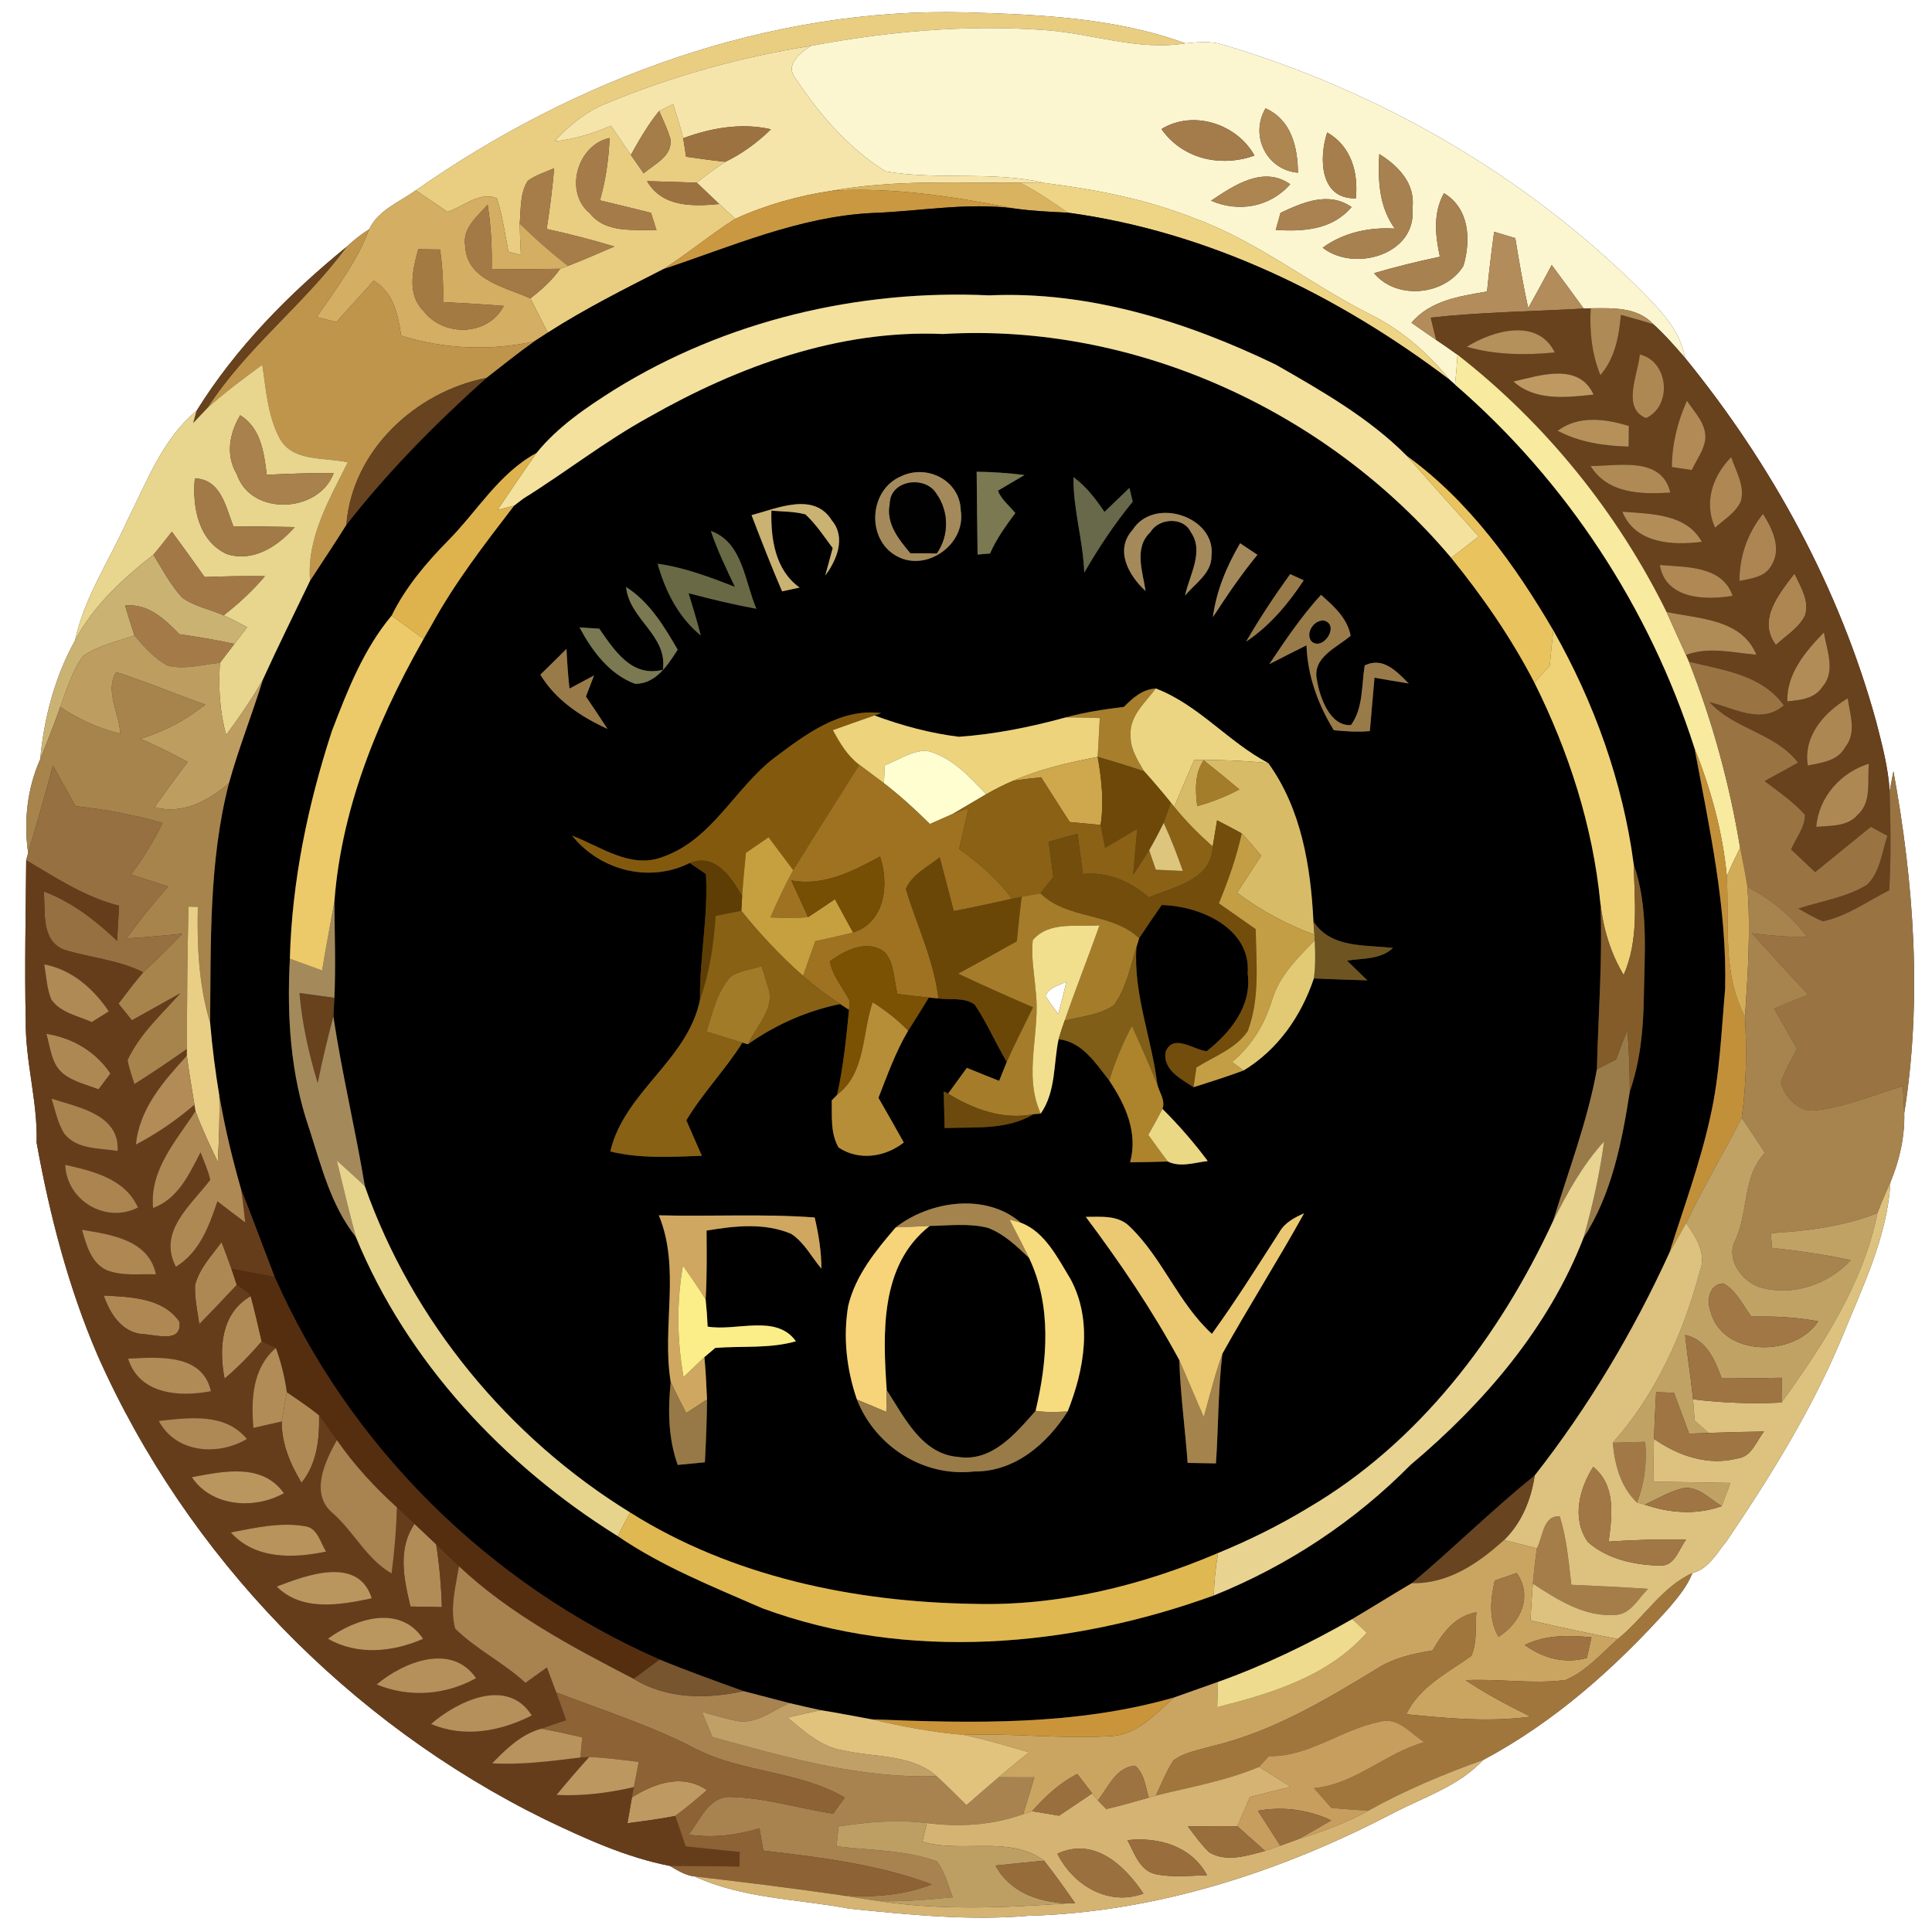 <?xml version="1.0" encoding="UTF-8" ?>
<!DOCTYPE svg PUBLIC "-//W3C//DTD SVG 1.1//EN" "http://www.w3.org/Graphics/SVG/1.1/DTD/svg11.dtd">
<svg width="250pt" height="250pt" viewBox="0 0 250 250" version="1.1" xmlns="http://www.w3.org/2000/svg">
<rect x="0" y="0" width="250" height="250" fill="#333333" stroke="none"/>
<g id="#ffffffff">
<path fill="#ffffff" opacity="1.00" d=" M 0.00 0.00 L 250.00 0.00 L 250.00 250.00 L 0.00 250.00 L 0.00 0.00 M 53.80 24.63 C 51.70 26.14 48.93 27.19 47.78 29.66 C 46.73 30.32 45.76 31.08 44.87 31.92 C 37.42 37.98 30.50 45.00 25.43 53.17 C 20.97 56.83 18.97 62.44 16.43 67.43 C 14.14 72.56 10.90 77.30 9.71 82.87 C 7.09 87.59 5.70 92.90 5.20 98.25 C 3.51 102.05 3.06 106.28 3.64 110.38 C 3.58 110.61 3.45 111.08 3.39 111.31 C 3.34 118.20 3.17 125.09 3.33 131.98 C 3.25 137.33 4.89 142.51 4.74 147.87 C 6.44 157.29 8.86 166.64 12.66 175.45 C 24.18 201.39 45.12 222.97 70.58 235.46 C 75.74 237.93 81.04 240.35 86.69 241.45 C 87.69 242.03 88.70 242.69 89.90 242.81 C 96.16 245.70 103.22 245.71 109.89 246.98 C 117.55 247.75 125.29 248.56 132.99 247.91 C 149.65 247.46 165.90 242.17 180.57 234.46 C 184.48 232.47 188.85 231.04 191.92 227.74 C 201.13 222.84 209.05 215.79 215.98 208.05 C 217.14 206.68 218.34 205.25 218.99 203.56 C 221.07 203.04 222.16 200.96 223.43 199.41 C 229.05 191.12 234.36 182.55 238.26 173.29 C 240.90 166.72 244.22 160.17 244.62 152.98 C 245.79 150.16 246.49 147.10 246.41 144.04 C 248.74 129.39 247.67 114.34 245.01 99.80 C 244.89 100.45 244.64 101.74 244.52 102.38 C 244.34 99.32 243.54 96.34 242.78 93.39 C 238.04 76.13 229.31 60.13 218.03 46.29 C 217.43 42.71 214.80 40.10 212.38 37.62 C 197.33 22.65 178.40 11.74 158.07 5.73 C 156.54 5.29 154.95 5.45 153.39 5.61 C 144.33 2.30 134.56 1.88 125.01 1.60 C 99.51 0.92 74.51 10.15 53.80 24.63 Z" />
<path fill="#ffffff" opacity="1.00" d=" M 135.28 128.87 C 135.74 127.74 137.04 127.54 138.00 127.00 C 137.67 128.41 137.32 129.82 136.94 131.22 C 136.36 130.45 135.81 129.67 135.28 128.87 Z" />
</g>
<g id="#e9cd81ff">
<path fill="#e9cd81" opacity="1.00" d=" M 53.80 24.63 C 74.51 10.15 99.51 0.92 125.01 1.60 C 134.56 1.88 144.33 2.30 153.39 5.61 C 147.18 6.62 141.14 4.27 134.98 3.88 C 124.91 3.17 114.78 4.07 104.88 5.95 C 95.77 7.38 86.85 9.89 78.34 13.43 C 75.76 14.47 73.62 16.29 71.73 18.29 C 74.28 18.04 76.72 17.27 79.07 16.27 C 79.92 17.53 80.77 18.79 81.63 20.05 C 82.05 20.64 82.88 21.84 83.29 22.43 C 84.68 21.22 87.01 20.24 86.76 18.02 C 86.40 16.75 85.82 15.56 85.29 14.36 C 85.74 14.14 86.65 13.69 87.11 13.47 C 87.57 14.93 88.04 16.39 88.41 17.88 C 88.50 18.48 88.69 19.68 88.78 20.28 C 90.47 20.52 92.16 20.76 93.86 20.94 C 92.57 21.76 91.35 22.68 90.17 23.64 C 88.02 23.57 85.88 23.49 83.73 23.44 C 85.70 26.83 89.65 26.72 93.07 26.40 C 93.76 27.04 94.45 27.68 95.15 28.31 C 91.94 30.35 89.02 32.79 85.82 34.84 C 80.76 37.42 75.68 39.97 70.89 43.04 C 70.13 41.57 69.37 40.10 68.63 38.61 C 70.07 37.50 71.44 36.28 72.48 34.78 C 72.73 34.68 73.25 34.50 73.50 34.41 C 75.52 33.62 77.50 32.76 79.49 31.90 C 76.61 31.02 73.68 30.28 70.74 29.63 C 71.15 27.02 71.48 24.40 71.71 21.77 C 70.56 22.28 69.33 22.65 68.31 23.39 C 67.25 25.01 67.43 27.07 67.25 28.92 C 67.27 30.27 67.34 31.63 67.40 32.98 C 67.00 32.88 66.19 32.68 65.79 32.58 C 65.36 30.26 65.01 27.92 64.30 25.66 C 62.08 24.72 59.97 26.75 57.91 27.41 C 56.54 26.49 55.16 25.56 53.80 24.63 M 76.34 27.61 C 78.42 30.23 82.01 29.66 84.95 29.80 C 84.77 29.23 84.41 28.11 84.24 27.54 C 82.04 26.99 79.84 26.45 77.63 25.93 C 78.38 23.30 78.77 20.59 78.88 17.86 C 74.70 18.74 72.94 24.86 76.34 27.61 Z" />
</g>
<g id="#fcf6d0ff">
<path fill="#fcf6d0" opacity="1.00" d=" M 104.88 5.95 C 114.78 4.07 124.91 3.17 134.98 3.88 C 141.14 4.27 147.18 6.62 153.39 5.61 C 154.95 5.45 156.54 5.29 158.07 5.73 C 178.40 11.74 197.33 22.65 212.38 37.62 C 214.80 40.10 217.43 42.71 218.03 46.29 C 216.72 44.79 215.42 43.28 213.95 41.96 C 211.87 39.69 208.65 39.87 205.84 39.89 L 204.93 39.93 C 203.56 38.04 202.18 36.16 200.79 34.29 C 199.80 36.16 198.79 38.02 197.75 39.87 C 197.09 36.87 196.57 33.84 196.08 30.81 C 195.16 30.54 194.25 30.26 193.34 29.99 C 192.99 32.56 192.68 35.14 192.42 37.72 C 188.89 38.32 185.10 38.87 182.64 41.76 C 183.70 42.51 184.77 43.25 185.85 43.99 C 186.77 44.61 187.69 45.25 188.60 45.90 C 188.53 47.19 188.42 48.48 188.28 49.77 L 187.59 49.15 C 184.74 45.65 181.32 42.64 177.24 40.65 C 169.57 36.78 162.78 31.27 154.67 28.29 C 148.46 25.81 141.85 24.52 135.24 23.69 C 128.44 22.07 121.39 23.36 114.59 22.17 C 109.84 19.22 105.99 14.77 102.93 10.12 C 101.52 8.37 103.57 6.87 104.88 5.95 M 167.96 22.35 C 167.91 19.01 167.11 15.52 163.76 14.02 C 161.70 17.52 163.87 22.00 167.96 22.35 M 150.29 16.70 C 153.03 20.59 157.96 21.69 162.33 20.13 C 160.05 16.01 154.37 14.18 150.29 16.70 M 175.45 25.66 C 175.78 22.29 174.84 18.91 171.74 17.14 C 170.65 20.39 170.75 25.80 175.45 25.66 M 178.48 19.93 C 178.28 23.28 178.44 26.77 180.49 29.58 C 177.17 29.38 173.88 30.08 171.15 32.05 C 175.28 35.29 183.35 32.89 182.76 27.01 C 183.22 23.81 180.97 21.48 178.48 19.93 M 156.71 25.97 C 160.28 27.52 164.34 26.81 166.95 23.84 C 163.47 21.40 159.68 23.99 156.71 25.97 M 165.70 27.54 C 165.54 28.09 165.23 29.20 165.08 29.75 C 168.66 29.99 172.41 29.74 174.89 26.79 C 171.91 24.73 168.60 26.18 165.70 27.54 M 186.32 33.22 C 183.45 33.83 180.61 34.51 177.80 35.35 C 180.74 38.88 187.01 38.24 189.37 34.40 C 190.35 31.06 190.15 26.97 186.85 25.00 C 185.42 27.57 185.72 30.47 186.32 33.22 Z" />
</g>
<g id="#f6e5aaff">
<path fill="#f6e5aa" opacity="1.00" d=" M 78.34 13.43 C 86.85 9.89 95.77 7.38 104.88 5.95 C 103.57 6.87 101.52 8.37 102.93 10.12 C 105.99 14.77 109.84 19.22 114.59 22.17 C 121.39 23.36 128.44 22.07 135.24 23.69 C 134.43 23.68 132.81 23.66 132.00 23.65 C 123.90 23.69 115.74 23.23 107.72 24.67 C 103.39 25.31 99.13 26.49 95.15 28.31 C 94.45 27.68 93.76 27.04 93.07 26.40 C 92.10 25.48 91.13 24.56 90.17 23.64 C 91.35 22.68 92.57 21.76 93.86 20.94 C 96.05 19.88 98.02 18.43 99.76 16.73 C 95.93 15.85 92.04 16.55 88.41 17.88 C 88.04 16.39 87.57 14.93 87.11 13.47 C 86.65 13.69 85.74 14.14 85.29 14.36 C 83.86 16.11 82.73 18.08 81.63 20.05 C 80.77 18.79 79.92 17.53 79.07 16.27 C 76.72 17.27 74.28 18.04 71.73 18.29 C 73.62 16.29 75.76 14.47 78.34 13.43 Z" />
</g>
<g id="#a57d49ff">
<path fill="#a57d49" opacity="1.00" d=" M 81.63 20.05 C 82.73 18.08 83.86 16.11 85.29 14.36 C 85.82 15.56 86.40 16.75 86.76 18.02 C 87.01 20.24 84.68 21.22 83.29 22.43 C 82.88 21.84 82.05 20.64 81.63 20.05 Z" />
<path fill="#a57d49" opacity="1.00" d=" M 198.87 200.35 C 199.67 198.90 199.64 196.07 201.83 196.21 C 202.73 199.08 202.98 202.09 203.33 205.07 C 206.64 205.22 209.96 205.37 213.26 205.60 C 211.96 206.85 210.99 208.96 208.94 208.97 C 204.98 209.24 201.52 206.98 198.35 204.92 C 198.48 203.39 198.65 201.86 198.87 200.35 Z" />
</g>
<g id="#ad8652ff">
<path fill="#ad8652" opacity="1.00" d=" M 167.96 22.35 C 163.87 22.00 161.70 17.52 163.76 14.02 C 167.11 15.52 167.91 19.01 167.96 22.35 Z" />
<path fill="#ad8652" opacity="1.00" d=" M 229.80 83.46 C 227.35 80.22 230.23 76.81 232.20 74.22 C 232.98 75.90 234.17 77.68 233.58 79.62 C 232.78 81.27 231.10 82.25 229.80 83.46 Z" />
</g>
<g id="#9d7241ff">
<path fill="#9d7241" opacity="1.00" d=" M 88.41 17.88 C 92.04 16.55 95.93 15.85 99.76 16.73 C 98.02 18.43 96.05 19.88 93.86 20.94 C 92.16 20.76 90.47 20.52 88.78 20.28 C 88.69 19.68 88.50 18.48 88.41 17.88 Z" />
<path fill="#9d7241" opacity="1.00" d=" M 83.73 23.44 C 85.88 23.49 88.02 23.57 90.17 23.64 C 91.13 24.56 92.10 25.48 93.07 26.40 C 89.65 26.72 85.70 26.83 83.73 23.44 Z" />
</g>
<g id="#a47b4bff">
<path fill="#a47b4b" opacity="1.00" d=" M 150.29 16.70 C 154.37 14.18 160.05 16.01 162.33 20.13 C 157.96 21.69 153.03 20.59 150.29 16.70 Z" />
</g>
<g id="#a57c49ff">
<path fill="#a57c49" opacity="1.00" d=" M 76.34 27.61 C 72.94 24.86 74.70 18.74 78.88 17.86 C 78.77 20.59 78.38 23.30 77.63 25.93 C 79.84 26.45 82.04 26.99 84.24 27.54 C 84.41 28.11 84.77 29.23 84.95 29.80 C 82.01 29.66 78.42 30.23 76.34 27.61 Z" />
</g>
<g id="#a67e4cff">
<path fill="#a67e4c" opacity="1.00" d=" M 175.45 25.66 C 170.75 25.80 170.65 20.39 171.74 17.14 C 174.84 18.91 175.78 22.29 175.45 25.66 Z" />
</g>
<g id="#a88150ff">
<path fill="#a88150" opacity="1.00" d=" M 178.48 19.93 C 180.97 21.48 183.22 23.81 182.76 27.01 C 183.35 32.89 175.28 35.29 171.15 32.05 C 173.88 30.08 177.17 29.38 180.49 29.58 C 178.44 26.77 178.28 23.28 178.48 19.93 Z" />
</g>
<g id="#a67d49ff">
<path fill="#a67d49" opacity="1.00" d=" M 68.31 23.39 C 69.33 22.65 70.56 22.28 71.71 21.77 C 71.48 24.40 71.15 27.02 70.74 29.63 C 73.68 30.28 76.61 31.02 79.49 31.90 C 77.50 32.76 75.52 33.62 73.50 34.41 C 71.31 32.70 69.22 30.88 67.25 28.92 C 67.43 27.07 67.25 25.01 68.31 23.39 Z" />
</g>
<g id="#ac8551ff">
<path fill="#ac8551" opacity="1.00" d=" M 156.71 25.97 C 159.68 23.99 163.47 21.40 166.95 23.84 C 164.34 26.81 160.28 27.52 156.71 25.97 Z" />
</g>
<g id="#dab360ff">
<path fill="#dab360" opacity="1.00" d=" M 107.72 24.67 C 115.74 23.23 123.90 23.69 132.00 23.65 C 134.18 24.75 136.19 26.15 138.20 27.52 C 135.86 27.41 133.52 27.30 131.20 26.97 C 123.47 25.45 115.62 24.20 107.72 24.67 Z" />
</g>
<g id="#eed485ff">
<path fill="#eed485" opacity="1.00" d=" M 132.00 23.65 C 132.81 23.66 134.43 23.68 135.24 23.69 C 141.85 24.52 148.46 25.81 154.67 28.29 C 162.78 31.27 169.57 36.78 177.24 40.65 C 181.32 42.64 184.74 45.65 187.59 49.15 C 173.12 38.18 156.32 29.98 138.20 27.52 C 136.19 26.15 134.18 24.75 132.00 23.65 Z" />
</g>
<g id="#d3ae63ff">
<path fill="#d3ae63" opacity="1.00" d=" M 47.78 29.66 C 48.93 27.19 51.70 26.14 53.80 24.63 C 55.16 25.56 56.54 26.49 57.91 27.41 C 59.97 26.75 62.08 24.72 64.30 25.66 C 65.01 27.92 65.36 30.26 65.79 32.58 C 66.19 32.68 67.00 32.88 67.40 32.98 C 67.34 31.63 67.27 30.27 67.25 28.92 C 69.22 30.88 71.31 32.70 73.50 34.41 C 73.25 34.50 72.73 34.68 72.48 34.78 C 69.53 34.84 66.58 34.82 63.63 34.86 C 63.68 32.06 63.54 29.26 63.10 26.49 C 61.75 28.03 59.76 29.57 60.21 31.89 C 60.42 36.27 65.43 37.15 68.63 38.61 C 69.37 40.10 70.13 41.57 70.89 43.04 C 70.45 43.32 69.56 43.90 69.12 44.18 C 63.42 45.44 57.47 45.18 51.91 43.43 C 51.51 40.72 50.91 37.84 48.36 36.32 C 46.74 38.10 45.14 39.88 43.54 41.67 C 42.69 41.45 41.83 41.24 40.98 41.02 C 43.48 37.38 46.20 33.83 47.78 29.66 M 54.12 32.25 C 53.42 34.86 52.61 38.05 54.79 40.22 C 57.39 43.64 63.14 43.51 65.19 39.59 C 62.57 39.37 59.95 39.23 57.33 39.09 C 57.39 36.82 57.27 34.54 56.94 32.29 C 56.24 32.28 54.82 32.26 54.12 32.25 Z" />
</g>
<g id="#ca9840ff">
<path fill="#ca9840" opacity="1.00" d=" M 95.15 28.31 C 99.13 26.49 103.39 25.31 107.72 24.67 C 115.62 24.20 123.47 25.45 131.20 26.97 C 125.09 26.17 119.00 27.35 112.90 27.56 C 103.44 28.02 94.68 31.90 85.82 34.84 C 89.02 32.79 91.94 30.35 95.15 28.31 Z" />
</g>
<g id="#aa8251ff">
<path fill="#aa8251" opacity="1.00" d=" M 165.70 27.54 C 168.60 26.18 171.91 24.73 174.89 26.79 C 172.41 29.74 168.66 29.99 165.08 29.75 C 165.23 29.20 165.54 28.09 165.70 27.54 Z" />
</g>
<g id="#a7814fff">
<path fill="#a7814f" opacity="1.00" d=" M 186.32 33.22 C 185.72 30.47 185.42 27.57 186.85 25.00 C 190.15 26.97 190.35 31.06 189.37 34.40 C 187.01 38.24 180.74 38.88 177.80 35.35 C 180.61 34.51 183.45 33.83 186.32 33.22 Z" />
</g>
<g id="#a37a45ff">
<path fill="#a37a45" opacity="1.00" d=" M 60.21 31.89 C 59.76 29.57 61.75 28.03 63.10 26.49 C 63.54 29.26 63.68 32.06 63.63 34.86 C 66.58 34.82 69.53 34.84 72.48 34.78 C 71.44 36.28 70.07 37.50 68.63 38.61 C 65.43 37.15 60.42 36.27 60.21 31.89 Z" />
</g>
<g id="#000000ff">
<path fill="#000000" opacity="1.00" d=" M 85.82 34.84 C 94.68 31.90 103.44 28.02 112.90 27.56 C 119.00 27.35 125.09 26.17 131.20 26.97 C 133.52 27.30 135.86 27.41 138.20 27.52 C 156.32 29.98 173.12 38.18 187.59 49.15 L 188.28 49.77 C 202.69 62.23 213.47 78.69 219.27 96.82 C 221.19 107.11 223.50 117.47 223.23 128.00 C 222.74 133.52 222.54 139.11 221.31 144.54 C 219.99 150.52 217.87 156.28 216.02 162.11 C 211.34 172.35 205.54 182.06 198.59 190.93 C 193.09 195.35 188.09 200.34 182.69 204.86 C 180.10 206.39 177.56 207.98 174.98 209.51 C 169.42 212.69 163.64 215.49 157.61 217.64 C 155.72 218.31 153.83 218.97 151.94 219.65 C 139.21 223.31 125.89 223.00 112.79 222.48 C 110.60 222.08 108.42 221.65 106.22 221.30 C 104.86 221.01 103.51 220.70 102.15 220.38 C 100.17 219.87 98.19 219.35 96.21 218.83 C 92.58 217.52 88.93 216.22 85.36 214.75 C 63.41 205.14 45.18 187.18 35.54 165.23 C 34.07 161.46 32.70 157.66 31.20 153.91 C 30.05 149.92 29.09 145.88 28.38 141.79 C 27.86 138.66 27.46 135.51 27.19 132.35 C 27.29 121.99 27.01 111.48 29.62 101.36 C 30.87 96.83 32.63 92.45 34.01 87.95 C 35.96 83.65 38.08 79.41 40.12 75.15 C 41.69 72.74 43.30 70.35 44.82 67.91 C 50.23 60.98 56.40 54.75 62.94 48.90 C 64.98 47.30 67.01 45.69 69.12 44.18 C 69.56 43.90 70.45 43.32 70.89 43.04 C 75.68 39.97 80.76 37.42 85.82 34.84 M 79.50 50.43 C 75.84 52.74 72.18 55.22 69.43 58.61 C 64.57 61.23 61.76 66.15 57.97 69.97 C 55.13 72.86 52.48 75.99 50.68 79.66 C 47.03 84.02 44.95 89.37 42.94 94.62 C 39.84 104.13 37.77 114.05 37.51 124.06 C 37.11 131.45 37.58 138.96 40.00 146.01 C 41.57 150.85 42.81 155.99 46.05 160.06 C 52.66 176.20 65.21 189.61 79.93 198.77 C 85.71 202.72 92.26 205.32 98.65 208.11 C 117.42 215.04 138.52 213.17 157.07 206.45 C 166.60 202.62 175.30 196.87 182.52 189.56 C 191.99 181.60 200.40 171.81 204.91 160.16 C 208.55 154.58 209.88 147.76 210.89 141.26 C 212.25 137.34 212.65 133.19 212.71 129.07 C 212.80 123.32 213.33 117.37 211.40 111.84 C 210.00 101.21 206.28 90.89 201.00 81.58 C 196.04 73.10 190.08 64.81 182.05 59.00 C 177.17 54.08 171.05 50.60 165.08 47.18 C 153.56 41.62 140.91 37.64 127.99 38.22 C 111.10 37.43 93.91 41.49 79.50 50.43 Z" />
<path fill="#000000" opacity="1.00" d=" M 83.99 53.96 C 95.52 47.40 108.56 42.63 122.01 43.22 C 146.89 41.74 171.82 53.22 187.79 72.19 C 191.87 77.22 195.57 82.57 198.55 88.33 C 202.99 97.23 206.10 106.85 207.08 116.78 C 207.41 123.97 206.81 131.17 206.64 138.36 C 205.43 145.07 202.96 151.48 200.97 158.00 C 194.05 172.95 183.60 186.74 169.20 195.16 C 165.50 197.40 161.61 199.32 157.62 200.96 C 147.65 205.21 136.89 207.85 126.01 207.54 C 110.55 207.30 94.76 204.04 81.53 195.71 C 65.82 186.04 53.35 170.93 47.21 153.50 C 46.00 146.14 44.23 138.89 43.14 131.51 C 43.17 130.91 43.24 129.71 43.27 129.11 C 43.45 124.96 43.30 120.81 43.27 116.66 C 44.23 103.88 49.41 91.87 55.82 80.93 C 58.84 75.40 62.70 70.42 66.52 65.44 C 66.75 65.26 67.21 64.91 67.44 64.73 C 67.52 64.67 67.67 64.56 67.75 64.50 C 73.23 61.09 78.32 57.07 83.99 53.96 M 116.54 61.66 C 112.44 63.44 112.08 69.77 116.00 71.94 C 119.83 74.12 125.06 70.44 124.32 66.02 C 124.21 62.13 119.89 59.99 116.54 61.66 M 126.38 61.04 C 126.42 64.61 126.44 68.18 126.50 71.76 C 126.90 71.72 127.71 71.65 128.11 71.62 C 128.94 69.72 130.15 68.05 131.38 66.39 C 130.61 65.44 129.59 64.66 129.13 63.50 C 130.27 62.81 131.42 62.14 132.57 61.47 C 130.52 61.21 128.45 61.07 126.38 61.04 M 138.91 61.74 C 138.85 65.90 140.16 69.94 140.30 74.10 C 142.16 70.88 144.22 67.79 146.57 64.91 C 146.47 64.47 146.25 63.58 146.15 63.13 C 145.07 64.17 143.99 65.20 142.92 66.24 C 141.79 64.57 140.55 62.95 138.91 61.74 M 97.25 66.66 C 98.52 69.96 99.80 73.26 101.20 76.52 C 101.95 76.35 102.71 76.19 103.47 76.03 C 100.29 73.76 99.73 69.70 99.82 66.08 C 101.29 66.20 102.79 66.18 104.22 66.56 C 105.60 67.84 106.63 69.42 107.75 70.92 C 107.43 72.10 107.11 73.28 106.79 74.47 C 108.29 72.47 109.49 69.54 107.64 67.34 C 105.33 63.60 100.55 65.79 97.25 66.66 M 146.57 68.55 C 144.18 71.17 146.06 74.49 148.24 76.48 C 147.87 73.96 146.68 70.90 148.87 68.85 C 149.96 67.02 153.16 66.83 154.11 68.89 C 155.85 71.39 153.88 74.45 153.35 77.07 C 154.64 75.49 156.80 74.19 156.77 71.92 C 157.35 66.86 149.34 64.21 146.57 68.55 M 91.99 68.71 C 92.82 71.20 93.98 73.57 95.10 75.94 C 91.85 74.68 88.57 73.43 85.10 72.95 C 86.09 76.49 87.79 79.87 90.68 82.23 C 90.21 80.39 89.65 78.57 89.10 76.76 C 92.00 77.53 94.92 78.23 97.87 78.77 C 96.37 75.27 96.10 70.16 91.99 68.71 M 160.47 70.30 C 158.74 73.26 157.39 76.44 156.95 79.86 C 158.75 77.09 160.61 74.34 162.71 71.79 C 161.96 71.29 161.22 70.79 160.47 70.30 M 161.25 83.02 C 164.32 80.98 166.69 78.14 168.70 75.09 C 168.26 74.89 167.39 74.49 166.95 74.29 C 164.91 77.11 162.99 80.01 161.25 83.02 M 81.02 75.96 C 81.42 80.16 86.41 82.18 85.78 86.67 C 81.73 87.69 79.52 84.17 77.54 81.35 C 76.90 81.31 75.63 81.23 74.99 81.19 C 76.62 84.22 78.84 87.26 82.19 88.49 C 84.87 88.50 86.41 86.06 87.69 84.07 C 85.93 81.03 84.05 77.90 81.02 75.96 M 164.24 85.95 C 165.85 85.13 167.44 84.30 169.06 83.50 C 169.20 87.45 170.54 91.15 172.60 94.49 C 174.15 94.64 175.71 94.75 177.26 94.60 C 177.46 92.30 177.65 89.99 177.86 87.69 C 179.33 87.95 180.81 88.21 182.29 88.44 C 180.75 86.90 178.95 84.92 176.59 86.12 C 176.17 88.70 176.42 91.60 174.82 93.82 C 172.12 94.02 170.78 90.27 170.42 88.03 C 169.74 85.08 172.96 83.82 174.77 82.27 C 174.35 79.98 172.59 78.44 170.94 76.97 C 168.41 79.73 166.32 82.85 164.24 85.95 M 69.92 87.30 C 71.91 90.60 75.18 92.75 78.61 94.32 C 77.70 92.91 76.76 91.52 75.82 90.13 C 76.17 89.22 76.52 88.31 76.87 87.40 C 75.81 87.97 74.75 88.54 73.69 89.10 C 73.50 87.40 73.39 85.68 73.30 83.97 C 72.18 85.09 71.05 86.20 69.92 87.30 M 145.44 91.47 C 142.91 91.78 140.39 92.16 137.92 92.83 C 133.40 94.07 128.76 95.01 124.08 95.34 C 120.35 94.88 116.68 93.89 113.16 92.58 L 114.03 92.27 C 108.64 91.62 104.18 95.09 100.12 98.12 C 95.07 102.04 92.12 108.65 85.80 110.87 C 81.64 112.51 77.76 109.55 74.02 108.13 C 77.65 112.63 83.99 114.30 89.25 111.67 C 89.78 112.03 90.82 112.74 91.34 113.10 C 91.67 118.54 90.51 123.91 90.58 129.35 C 89.00 137.20 80.81 141.22 78.97 149.00 C 82.85 149.95 86.87 149.70 90.82 149.56 C 90.16 148.03 89.49 146.50 88.81 144.97 C 90.94 141.41 93.87 138.42 96.07 134.91 L 96.77 135.13 C 100.35 132.60 104.41 130.80 108.71 129.92 L 109.86 130.68 C 109.50 134.36 109.13 138.06 108.32 141.68 L 107.63 142.38 C 107.67 144.44 107.44 146.63 108.51 148.49 C 111.16 150.24 114.54 149.73 116.95 147.84 C 115.88 145.90 114.77 143.98 113.67 142.06 C 114.83 139.11 115.89 136.11 117.51 133.38 C 118.43 131.96 119.31 130.52 120.19 129.08 L 121.43 129.20 C 122.97 129.42 124.80 129.01 126.12 129.99 C 127.72 132.33 128.81 134.98 130.28 137.40 C 130.03 138.02 129.54 139.25 129.29 139.86 C 127.89 139.32 126.50 138.74 125.11 138.18 C 124.30 139.29 123.48 140.41 122.68 141.52 L 122.12 141.23 C 122.16 142.81 122.20 144.39 122.23 145.97 C 126.11 145.81 130.28 146.26 133.76 144.17 C 133.99 144.15 134.45 144.12 134.67 144.10 C 136.66 141.22 136.30 137.71 136.98 134.47 C 140.06 134.82 141.78 137.59 143.53 139.81 C 145.64 142.97 147.27 146.52 146.24 150.40 C 147.86 150.38 149.49 150.36 151.12 150.30 C 152.75 151.10 154.59 150.43 156.28 150.24 C 154.50 147.85 152.54 145.59 150.42 143.49 C 150.84 142.42 150.01 141.35 149.76 140.34 C 149.04 134.38 146.65 128.69 147.05 122.59 L 147.40 121.41 C 148.35 119.96 149.33 118.53 150.32 117.11 C 155.27 117.22 161.91 120.09 161.45 125.97 C 162.01 130.19 159.23 133.57 156.15 136.03 C 154.37 135.83 151.81 133.67 150.82 136.13 C 150.47 138.46 152.83 139.61 154.44 140.68 C 156.61 140.00 158.78 139.31 160.92 138.52 C 165.36 135.83 168.38 131.47 170.01 126.61 C 172.32 126.71 174.63 126.79 176.94 126.86 C 176.06 126.00 175.18 125.15 174.30 124.30 C 176.33 123.99 178.64 124.18 180.25 122.67 C 176.62 122.22 172.26 122.75 169.96 119.25 C 169.60 112.10 168.40 104.67 164.11 98.74 C 158.90 95.98 155.10 91.21 149.56 89.09 C 147.84 89.19 146.58 90.30 145.44 91.47 M 115.91 158.82 C 113.33 161.82 110.71 165.02 109.76 168.96 C 109.07 173.04 109.55 177.21 110.89 181.11 C 113.26 187.16 119.51 191.16 126.03 190.41 C 131.30 190.47 135.47 186.86 138.15 182.65 C 140.31 177.23 141.42 170.94 138.55 165.55 C 136.88 162.82 135.24 159.40 132.09 158.22 C 127.62 154.33 120.37 155.36 115.91 158.82 M 85.25 157.26 C 88.10 164.11 85.61 171.70 86.79 178.83 C 86.42 182.43 86.46 186.11 87.70 189.56 C 88.58 189.47 90.33 189.31 91.21 189.22 C 91.36 186.51 91.46 183.80 91.49 181.09 C 91.41 179.26 91.32 177.43 91.15 175.61 C 91.50 175.31 92.21 174.72 92.56 174.42 C 96.04 174.14 99.59 174.54 102.99 173.56 C 100.46 169.99 95.28 172.30 91.57 171.66 C 91.52 170.49 91.43 169.31 91.31 168.15 C 91.49 165.18 91.45 162.21 91.43 159.24 C 95.04 158.63 98.91 158.19 102.38 159.66 C 104.07 160.76 105.01 162.66 106.29 164.17 C 106.29 161.93 105.93 159.72 105.42 157.54 C 98.71 157.04 91.97 157.44 85.25 157.26 M 165.56 159.43 C 162.71 163.86 159.91 168.33 156.82 172.60 C 152.48 168.63 150.44 162.82 146.23 158.76 C 144.71 157.19 142.47 157.47 140.50 157.46 C 144.92 163.36 149.09 169.50 152.60 175.99 C 152.74 180.44 153.36 184.86 153.68 189.30 C 154.59 189.31 156.42 189.34 157.34 189.36 C 157.68 184.63 157.60 179.87 158.18 175.16 C 161.59 169.04 165.36 163.12 168.75 157.00 C 167.51 157.55 166.25 158.20 165.56 159.43 Z" />
<path fill="#000000" opacity="1.00" d=" M 171.33 80.30 C 173.43 80.87 171.20 84.34 169.69 82.98 C 168.88 81.88 170.04 80.18 171.33 80.30 Z" />
<path fill="#000000" opacity="1.00" d=" M 120.30 158.64 C 122.80 158.59 125.37 158.26 127.83 158.88 C 129.92 159.67 131.57 161.26 133.16 162.78 C 136.11 168.96 135.55 176.09 134.00 182.57 C 131.42 185.48 128.38 189.20 124.01 188.53 C 119.26 188.17 117.03 183.38 114.74 179.88 C 114.24 172.53 113.84 163.69 120.30 158.64 Z" />
</g>
<g id="#bf954cff">
<path fill="#bf954c" opacity="1.00" d=" M 44.87 31.92 C 45.76 31.08 46.73 30.32 47.78 29.66 C 46.20 33.83 43.48 37.38 40.98 41.02 C 41.83 41.24 42.69 41.45 43.54 41.67 C 45.14 39.88 46.74 38.10 48.36 36.32 C 50.91 37.84 51.51 40.72 51.91 43.43 C 57.47 45.18 63.42 45.44 69.12 44.18 C 67.01 45.69 64.98 47.30 62.94 48.90 C 53.78 50.69 45.55 58.31 44.82 67.91 C 43.30 70.35 41.69 72.74 40.12 75.15 C 39.69 69.53 42.61 64.67 45.00 59.83 C 42.04 59.13 37.84 59.83 36.17 56.68 C 34.63 53.76 34.43 50.40 33.94 47.20 C 31.50 48.98 29.07 50.79 26.83 52.81 C 31.84 45.01 39.40 39.37 44.87 31.92 Z" />
</g>
<g id="#b28c5aff">
<path fill="#b28c5a" opacity="1.00" d=" M 193.34 29.99 C 194.25 30.26 195.16 30.54 196.08 30.81 C 196.57 33.84 197.09 36.87 197.75 39.87 C 198.79 38.02 199.80 36.16 200.79 34.29 C 202.18 36.16 203.56 38.04 204.93 39.93 C 198.33 40.30 191.71 40.38 185.14 41.10 C 185.37 42.06 185.61 43.03 185.85 43.99 C 184.77 43.25 183.70 42.51 182.64 41.76 C 185.10 38.87 188.89 38.32 192.42 37.72 C 192.68 35.14 192.99 32.56 193.34 29.99 Z" />
</g>
<g id="#68411dff">
<path fill="#68411d" opacity="1.00" d=" M 25.43 53.17 C 30.50 45.00 37.42 37.98 44.87 31.92 C 39.40 39.37 31.84 45.01 26.83 52.81 C 26.22 53.46 25.61 54.11 24.99 54.75 C 25.10 54.36 25.32 53.57 25.43 53.17 Z" />
<path fill="#68411d" opacity="1.00" d=" M 185.14 41.10 C 191.71 40.38 198.33 40.30 204.93 39.93 L 205.84 39.89 C 205.67 42.84 205.97 45.79 207.09 48.54 C 208.98 46.36 209.50 43.53 209.74 40.74 C 211.14 41.13 212.55 41.51 213.95 41.96 C 215.42 43.28 216.72 44.79 218.03 46.29 C 229.31 60.13 238.04 76.13 242.78 93.39 C 243.54 96.34 244.34 99.32 244.52 102.38 C 244.64 106.65 244.72 110.93 244.47 115.20 C 241.66 116.61 239.01 118.56 235.89 119.22 C 234.77 118.79 233.75 118.15 232.70 117.57 C 235.66 116.60 238.86 116.14 241.56 114.51 C 243.30 112.88 243.49 110.31 244.23 108.16 C 243.69 107.87 242.62 107.28 242.09 106.99 C 239.69 108.95 237.28 110.90 234.88 112.86 C 233.84 111.88 232.80 110.90 231.77 109.92 C 232.37 108.45 233.59 107.06 233.55 105.42 C 232.02 103.73 230.13 102.43 228.33 101.07 C 229.78 100.28 231.22 99.49 232.66 98.68 C 229.70 94.84 224.41 94.39 221.21 90.85 C 224.38 91.60 227.89 93.82 230.83 91.27 C 227.92 87.28 222.97 86.73 218.55 85.63 L 218.16 84.75 C 221.11 83.64 224.25 84.46 227.27 84.72 C 225.36 80.07 219.85 80.09 215.65 79.19 C 209.28 66.28 199.97 54.76 188.60 45.90 C 187.69 45.25 186.77 44.61 185.85 43.99 C 185.61 43.03 185.37 42.06 185.14 41.10 M 189.80 44.87 C 193.50 45.94 197.38 45.98 201.19 45.61 C 198.98 41.09 193.19 42.76 189.80 44.87 M 212.19 45.87 C 211.97 48.42 209.81 52.81 212.99 54.10 C 216.43 52.54 215.94 46.75 212.19 45.87 M 195.84 49.37 C 198.70 51.93 202.70 51.43 206.21 51.06 C 204.28 46.86 199.29 48.58 195.84 49.37 M 218.29 51.86 C 217.07 54.56 216.36 57.46 216.34 60.44 C 216.98 60.53 218.26 60.73 218.91 60.82 C 219.52 59.53 220.45 58.33 220.66 56.89 C 220.86 54.89 219.30 53.39 218.29 51.86 M 201.56 55.74 C 204.40 57.25 207.58 57.70 210.75 57.79 C 210.76 57.12 210.77 55.79 210.77 55.12 C 207.73 54.19 204.29 53.71 201.56 55.74 M 205.82 60.30 C 208.06 63.90 212.35 63.98 216.14 63.74 C 215.01 59.00 209.43 60.31 205.82 60.30 M 221.93 68.29 C 223.08 67.23 224.54 66.39 225.24 64.93 C 225.86 62.91 224.62 61.01 224.02 59.15 C 221.60 61.58 220.45 65.04 221.93 68.29 M 209.93 66.21 C 211.60 70.34 216.39 70.60 220.22 70.11 C 218.16 66.42 213.60 66.52 209.93 66.21 M 225.09 75.17 C 226.58 74.85 228.37 74.70 229.20 73.20 C 230.60 71.03 229.35 68.43 228.13 66.50 C 226.14 68.98 225.08 71.99 225.09 75.17 M 214.78 73.11 C 215.52 77.56 220.68 77.69 224.20 77.10 C 222.87 73.18 218.15 73.40 214.78 73.11 M 229.80 83.46 C 231.10 82.25 232.78 81.27 233.58 79.62 C 234.17 77.68 232.98 75.90 232.20 74.22 C 230.23 76.81 227.35 80.22 229.80 83.46 M 231.27 90.75 C 232.93 90.60 234.81 90.43 235.81 88.88 C 237.58 86.88 236.37 84.12 236.01 81.84 C 233.64 84.30 231.21 87.11 231.27 90.75 M 233.93 99.06 C 235.70 98.69 237.80 98.48 238.76 96.69 C 240.27 94.86 239.39 92.43 239.09 90.36 C 236.05 92.19 233.32 95.23 233.93 99.06 M 235.02 107.00 C 236.87 106.81 239.05 107.01 240.39 105.42 C 242.25 103.76 241.59 101.01 241.84 98.82 C 238.18 99.95 235.35 103.13 235.02 107.00 Z" />
<path fill="#68411d" opacity="1.00" d=" M 38.75 128.49 C 40.26 128.69 41.77 128.90 43.27 129.11 C 43.24 129.71 43.17 130.91 43.14 131.51 C 42.39 134.37 41.69 137.25 41.11 140.15 C 39.96 136.35 39.09 132.46 38.75 128.49 Z" />
</g>
<g id="#a47a43ff">
<path fill="#a47a43" opacity="1.00" d=" M 54.12 32.25 C 54.82 32.26 56.24 32.28 56.94 32.29 C 57.27 34.54 57.39 36.82 57.33 39.09 C 59.95 39.23 62.57 39.37 65.19 39.59 C 63.14 43.51 57.39 43.64 54.79 40.22 C 52.61 38.05 53.42 34.86 54.12 32.25 Z" />
</g>
<g id="#f3e19dff">
<path fill="#f3e19d" opacity="1.00" d=" M 79.50 50.43 C 93.91 41.49 111.10 37.43 127.99 38.22 C 140.91 37.64 153.56 41.62 165.08 47.18 C 171.05 50.60 177.17 54.08 182.05 59.00 C 185.12 62.49 188.23 65.97 191.35 69.42 C 190.16 70.34 188.97 71.27 187.79 72.19 C 171.82 53.22 146.89 41.74 122.01 43.22 C 108.56 42.63 95.52 47.40 83.99 53.96 C 78.32 57.07 73.23 61.09 67.75 64.50 C 67.67 64.56 67.52 64.67 67.44 64.73 C 67.21 64.91 66.75 65.26 66.52 65.44 C 65.99 65.58 64.92 65.85 64.39 65.98 C 66.04 63.51 67.72 61.04 69.43 58.61 C 72.18 55.22 75.84 52.74 79.50 50.43 Z" />
</g>
<g id="#ae8b56ff">
<path fill="#ae8b56" opacity="1.00" d=" M 205.84 39.89 C 208.65 39.87 211.87 39.69 213.95 41.96 C 212.55 41.51 211.14 41.13 209.74 40.74 C 209.50 43.53 208.98 46.36 207.09 48.54 C 205.97 45.79 205.67 42.84 205.84 39.89 Z" />
</g>
<g id="#b4905aff">
<path fill="#b4905a" opacity="1.00" d=" M 189.80 44.87 C 193.19 42.76 198.98 41.09 201.19 45.61 C 197.38 45.98 193.50 45.94 189.80 44.87 Z" />
</g>
<g id="#f8ea9eff">
<path fill="#f8ea9e" opacity="1.00" d=" M 188.60 45.90 C 199.97 54.76 209.28 66.28 215.65 79.19 C 216.50 81.04 217.31 82.90 218.16 84.75 L 218.55 85.63 C 221.61 93.39 223.81 101.46 225.17 109.69 C 224.58 110.90 223.98 112.13 223.45 113.37 C 222.92 107.67 221.38 102.13 219.27 96.82 C 213.47 78.69 202.69 62.23 188.28 49.77 C 188.42 48.48 188.53 47.19 188.60 45.90 Z" />
</g>
<g id="#ae8853ff">
<path fill="#ae8853" opacity="1.00" d=" M 212.19 45.87 C 215.94 46.75 216.43 52.54 212.99 54.10 C 209.81 52.81 211.97 48.42 212.19 45.87 Z" />
<path fill="#ae8853" opacity="1.00" d=" M 235.02 107.00 C 235.35 103.13 238.18 99.95 241.84 98.82 C 241.59 101.01 242.25 103.76 240.39 105.42 C 239.05 107.01 236.87 106.81 235.02 107.00 Z" />
<path fill="#ae8853" opacity="1.00" d=" M 5.98 133.76 C 9.37 134.29 12.37 136.04 14.30 138.91 C 13.91 139.42 13.14 140.46 12.75 140.97 C 11.18 140.36 9.44 139.98 8.11 138.89 C 6.60 137.62 6.51 135.51 5.98 133.76 Z" />
<path fill="#ae8853" opacity="1.00" d=" M 25.24 166.29 C 25.79 164.13 27.40 162.48 28.67 160.72 C 29.11 161.86 29.53 163.01 29.94 164.16 C 30.11 164.69 30.47 165.74 30.64 166.27 C 29.04 167.97 27.43 169.68 25.79 171.35 C 25.54 169.67 25.18 167.99 25.24 166.29 Z" />
</g>
<g id="#e8d58eff">
<path fill="#e8d58e" opacity="1.00" d=" M 26.83 52.81 C 29.07 50.79 31.50 48.98 33.94 47.20 C 34.43 50.40 34.63 53.76 36.17 56.68 C 37.84 59.83 42.04 59.13 45.00 59.83 C 42.61 64.67 39.69 69.53 40.12 75.15 C 38.08 79.41 35.96 83.65 34.01 87.95 C 32.60 90.45 30.96 92.81 29.27 95.11 C 28.42 92.07 28.25 88.91 28.46 85.77 C 28.93 85.15 29.87 83.93 30.33 83.32 C 30.88 82.60 31.43 81.88 31.98 81.16 C 30.98 80.63 29.98 80.10 28.94 79.63 C 30.88 78.11 32.69 76.44 34.28 74.56 C 31.68 74.52 29.08 74.57 26.48 74.67 C 25.09 72.70 23.67 70.75 22.24 68.80 C 21.46 69.80 20.68 70.81 19.85 71.78 C 15.89 74.90 12.10 78.35 9.71 82.87 C 10.90 77.30 14.14 72.56 16.43 67.43 C 18.97 62.44 20.97 56.83 25.43 53.17 C 25.32 53.57 25.10 54.36 24.99 54.75 C 25.61 54.11 26.22 53.46 26.83 52.81 M 31.08 53.73 C 29.69 56.08 29.16 58.90 30.64 61.35 C 32.46 66.83 41.26 66.43 43.18 61.21 C 40.30 61.20 37.41 61.29 34.52 61.44 C 34.16 58.57 33.77 55.40 31.08 53.73 M 25.21 61.90 C 24.87 65.56 25.65 70.00 29.36 71.70 C 32.80 72.79 35.97 70.67 38.14 68.20 C 35.50 68.14 32.85 68.13 30.20 68.10 C 29.18 65.55 28.62 62.05 25.21 61.90 Z" />
</g>
<g id="#be9a62ff">
<path fill="#be9a62" opacity="1.00" d=" M 195.84 49.37 C 199.29 48.58 204.28 46.86 206.21 51.06 C 202.70 51.43 198.70 51.93 195.84 49.37 Z" />
<path fill="#be9a62" opacity="1.00" d=" M 81.77 232.58 C 84.74 230.73 88.31 229.47 91.49 231.64 C 90.15 232.79 88.81 233.95 87.38 234.98 C 85.33 235.39 83.26 235.64 81.19 235.93 C 81.38 234.81 81.57 233.69 81.77 232.58 Z" />
</g>
<g id="#67431fff">
<path fill="#67431f" opacity="1.00" d=" M 44.82 67.91 C 45.55 58.31 53.78 50.69 62.94 48.90 C 56.40 54.75 50.23 60.98 44.82 67.91 Z" />
</g>
<g id="#b18a56ff">
<path fill="#b18a56" opacity="1.00" d=" M 218.29 51.86 C 219.30 53.39 220.86 54.89 220.66 56.89 C 220.45 58.33 219.52 59.53 218.91 60.82 C 218.26 60.73 216.98 60.53 216.34 60.44 C 216.36 57.46 217.07 54.56 218.29 51.86 Z" />
</g>
<g id="#a9814cff">
<path fill="#a9814c" opacity="1.00" d=" M 31.08 53.73 C 33.77 55.40 34.16 58.57 34.52 61.44 C 37.41 61.29 40.30 61.20 43.18 61.21 C 41.26 66.43 32.46 66.83 30.64 61.35 C 29.16 58.90 29.69 56.08 31.08 53.73 Z" />
</g>
<g id="#b59059ff">
<path fill="#b59059" opacity="1.00" d=" M 201.56 55.74 C 204.29 53.71 207.73 54.19 210.77 55.12 C 210.77 55.79 210.76 57.12 210.75 57.79 C 207.58 57.70 204.40 57.25 201.56 55.74 Z" />
</g>
<g id="#deb34eff">
<path fill="#deb34e" opacity="1.00" d=" M 57.97 69.97 C 61.76 66.15 64.57 61.23 69.43 58.61 C 67.72 61.04 66.04 63.51 64.39 65.98 C 64.92 65.85 65.99 65.58 66.52 65.44 C 62.70 70.42 58.84 75.40 55.82 80.93 C 55.56 81.36 55.05 82.23 54.79 82.66 C 53.42 81.66 52.05 80.66 50.68 79.66 C 52.48 75.99 55.13 72.86 57.97 69.97 Z" />
</g>
<g id="#e9c35eff">
<path fill="#e9c35e" opacity="1.00" d=" M 182.05 59.00 C 190.08 64.81 196.04 73.10 201.00 81.58 C 200.83 83.09 200.68 84.60 200.54 86.12 C 199.87 86.85 199.21 87.59 198.55 88.33 C 195.57 82.57 191.87 77.22 187.79 72.19 C 188.97 71.27 190.16 70.34 191.35 69.42 C 188.23 65.97 185.12 62.49 182.05 59.00 Z" />
</g>
<g id="#af8a55ff">
<path fill="#af8a55" opacity="1.00" d=" M 205.82 60.30 C 209.43 60.31 215.01 59.00 216.14 63.74 C 212.35 63.98 208.06 63.90 205.82 60.30 Z" />
<path fill="#af8a55" opacity="1.00" d=" M 36.45 183.93 C 36.67 182.67 36.89 181.40 37.11 180.14 C 38.53 181.10 39.95 182.06 41.29 183.13 C 41.35 186.21 41.03 189.38 39.02 191.87 C 37.56 189.46 36.43 186.79 36.45 183.93 Z" />
</g>
<g id="#ae8752ff">
<path fill="#ae8752" opacity="1.00" d=" M 221.93 68.29 C 220.45 65.04 221.60 61.58 224.02 59.15 C 224.62 61.01 225.86 62.91 225.24 64.93 C 224.54 66.39 223.08 67.23 221.93 68.29 Z" />
<path fill="#ae8752" opacity="1.00" d=" M 13.41 167.63 C 16.85 167.84 21.05 167.88 23.23 171.04 C 23.55 173.92 20.11 172.66 18.37 172.63 C 15.69 172.35 14.22 169.93 13.41 167.63 Z" />
</g>
<g id="#a48a5bff">
<path fill="#a48a5b" opacity="1.00" d=" M 116.54 61.66 C 119.89 59.99 124.21 62.13 124.32 66.02 C 125.06 70.44 119.83 74.12 116.00 71.94 C 112.08 69.77 112.44 63.44 116.54 61.66 M 115.15 65.18 C 114.63 67.74 116.29 69.76 117.81 71.58 C 118.66 71.59 120.36 71.61 121.21 71.61 C 122.84 69.29 122.80 66.17 121.15 63.86 C 119.68 61.49 115.18 62.12 115.15 65.18 Z" />
<path fill="#a48a5b" opacity="1.00" d=" M 146.57 68.55 C 149.34 64.21 157.35 66.86 156.77 71.92 C 156.80 74.19 154.64 75.49 153.35 77.07 C 153.88 74.45 155.85 71.39 154.11 68.89 C 153.16 66.83 149.96 67.02 148.87 68.85 C 146.68 70.90 147.87 73.96 148.24 76.48 C 146.06 74.49 144.18 71.17 146.57 68.55 Z" />
<path fill="#a48a5b" opacity="1.00" d=" M 160.47 70.30 C 161.22 70.79 161.96 71.29 162.71 71.79 C 160.61 74.34 158.75 77.09 156.95 79.86 C 157.39 76.44 158.74 73.26 160.47 70.30 Z" />
<path fill="#a48a5b" opacity="1.00" d=" M 41.68 125.58 C 42.16 122.60 42.74 119.63 43.27 116.66 C 43.30 120.81 43.45 124.96 43.27 129.11 C 41.77 128.90 40.26 128.69 38.75 128.49 C 39.09 132.46 39.96 136.35 41.11 140.15 C 41.69 137.25 42.39 134.37 43.14 131.51 C 44.23 138.89 46.00 146.14 47.21 153.50 C 46.03 152.35 44.79 151.27 43.58 150.17 C 44.38 153.47 45.16 156.78 46.05 160.06 C 42.81 155.99 41.57 150.85 40.00 146.01 C 37.58 138.96 37.11 131.45 37.51 124.06 C 38.90 124.56 40.29 125.07 41.68 125.58 Z" />
</g>
<g id="#7a7952ff">
<path fill="#7a7952" opacity="1.00" d=" M 126.38 61.04 C 128.45 61.07 130.52 61.21 132.57 61.47 C 131.42 62.14 130.27 62.81 129.13 63.50 C 129.59 64.66 130.61 65.44 131.38 66.39 C 130.15 68.05 128.94 69.72 128.11 71.62 C 127.71 71.65 126.90 71.72 126.50 71.76 C 126.44 68.18 126.42 64.61 126.38 61.04 Z" />
<path fill="#7a7952" opacity="1.00" d=" M 81.02 75.96 C 84.05 77.90 85.93 81.03 87.69 84.07 C 86.41 86.06 84.87 88.50 82.19 88.49 C 78.84 87.26 76.62 84.22 74.99 81.19 C 75.63 81.23 76.90 81.31 77.54 81.35 C 79.52 84.17 81.73 87.69 85.78 86.67 C 86.41 82.18 81.42 80.16 81.02 75.96 Z" />
</g>
<g id="#a27a47ff">
<path fill="#a27a47" opacity="1.00" d=" M 25.21 61.90 C 28.62 62.05 29.18 65.55 30.20 68.10 C 32.85 68.13 35.50 68.14 38.14 68.20 C 35.97 70.67 32.80 72.79 29.36 71.70 C 25.65 70.00 24.87 65.56 25.21 61.90 Z" />
</g>
<g id="#68684aff">
<path fill="#68684a" opacity="1.00" d=" M 138.91 61.74 C 140.55 62.95 141.79 64.57 142.92 66.24 C 143.99 65.20 145.07 64.17 146.15 63.13 C 146.25 63.58 146.47 64.47 146.57 64.91 C 144.22 67.79 142.16 70.88 140.30 74.10 C 140.16 69.94 138.85 65.90 138.91 61.74 Z" />
</g>
<g id="#010101ff">
<path fill="#010101" opacity="1.00" d=" M 115.15 65.18 C 115.18 62.12 119.68 61.49 121.15 63.86 C 122.80 66.17 122.84 69.29 121.21 71.61 C 120.36 71.61 118.66 71.59 117.81 71.58 C 116.29 69.76 114.63 67.74 115.15 65.18 Z" />
</g>
<g id="#bd9d57ff">
<path fill="#bd9d57" opacity="1.00" d=" M 67.44 64.73 C 67.52 64.67 67.67 64.56 67.75 64.50 C 67.67 64.56 67.52 64.67 67.44 64.73 Z" />
</g>
<g id="#cab273ff">
<path fill="#cab273" opacity="1.00" d=" M 97.25 66.66 C 100.55 65.79 105.33 63.60 107.64 67.34 C 109.49 69.54 108.29 72.47 106.79 74.47 C 107.11 73.28 107.43 72.10 107.75 70.92 C 106.63 69.42 105.60 67.84 104.22 66.56 C 102.79 66.18 101.29 66.20 99.82 66.08 C 99.73 69.70 100.29 73.76 103.47 76.03 C 102.71 76.19 101.95 76.35 101.20 76.52 C 99.80 73.26 98.52 69.96 97.25 66.66 Z" />
<path fill="#cab273" opacity="1.00" d=" M 19.85 71.78 C 21.02 73.67 22.05 75.69 23.57 77.33 C 25.16 78.48 27.17 78.83 28.94 79.63 C 29.98 80.10 30.98 80.63 31.98 81.16 C 31.43 81.88 30.88 82.60 30.33 83.32 C 27.98 82.80 25.60 82.41 23.22 82.07 C 21.30 80.10 19.16 78.06 16.19 78.36 C 16.57 79.66 16.97 80.95 17.40 82.24 C 15.16 83.00 12.76 83.52 10.78 84.87 C 9.30 86.81 8.66 89.23 7.80 91.48 C 6.99 93.76 6.10 96.01 5.20 98.25 C 5.70 92.90 7.09 87.59 9.71 82.87 C 12.10 78.35 15.89 74.90 19.85 71.78 Z" />
</g>
<g id="#b28d58ff">
<path fill="#b28d58" opacity="1.00" d=" M 209.93 66.21 C 213.60 66.52 218.16 66.42 220.22 70.11 C 216.39 70.60 211.60 70.34 209.93 66.21 Z" />
</g>
<g id="#ad8552ff">
<path fill="#ad8552" opacity="1.00" d=" M 225.09 75.17 C 225.08 71.99 226.14 68.98 228.13 66.50 C 229.35 68.43 230.60 71.03 229.20 73.20 C 228.37 74.70 226.58 74.85 225.09 75.17 Z" />
</g>
<g id="#a27946ff">
<path fill="#a27946" opacity="1.00" d=" M 19.85 71.78 C 20.68 70.81 21.46 69.80 22.24 68.80 C 23.67 70.75 25.09 72.70 26.48 74.67 C 29.08 74.57 31.68 74.52 34.28 74.56 C 32.69 76.44 30.88 78.11 28.94 79.63 C 27.17 78.83 25.16 78.48 23.57 77.33 C 22.05 75.69 21.02 73.67 19.85 71.78 Z" />
<path fill="#a27946" opacity="1.00" d=" M 208.69 186.69 C 210.09 186.64 211.48 186.60 212.89 186.57 C 213.13 189.24 212.82 191.92 211.82 194.43 C 209.70 192.40 208.94 189.52 208.69 186.69 Z" />
</g>
<g id="#696945ff">
<path fill="#696945" opacity="1.00" d=" M 91.99 68.71 C 96.10 70.16 96.37 75.27 97.87 78.77 C 94.92 78.23 92.00 77.53 89.10 76.76 C 89.65 78.57 90.21 80.39 90.68 82.23 C 87.79 79.87 86.09 76.49 85.10 72.95 C 88.57 73.43 91.85 74.68 95.10 75.94 C 93.98 73.57 92.82 71.20 91.99 68.71 Z" />
</g>
<g id="#af8854ff">
<path fill="#af8854" opacity="1.00" d=" M 214.78 73.11 C 218.15 73.40 222.87 73.18 224.20 77.10 C 220.68 77.69 215.52 77.56 214.78 73.11 Z" />
</g>
<g id="#997b49ff">
<path fill="#997b49" opacity="1.00" d=" M 161.25 83.02 C 162.99 80.01 164.91 77.11 166.95 74.29 C 167.39 74.49 168.26 74.89 168.70 75.09 C 166.69 78.14 164.32 80.98 161.25 83.02 Z" />
<path fill="#997b49" opacity="1.00" d=" M 164.24 85.95 C 166.32 82.85 168.41 79.73 170.94 76.97 C 172.59 78.44 174.35 79.98 174.77 82.27 C 172.96 83.82 169.74 85.08 170.42 88.03 C 170.78 90.27 172.12 94.02 174.82 93.82 C 176.42 91.60 176.17 88.70 176.59 86.12 C 178.95 84.92 180.75 86.90 182.29 88.44 C 180.81 88.21 179.33 87.95 177.86 87.69 C 177.65 89.99 177.46 92.30 177.26 94.60 C 175.71 94.75 174.15 94.64 172.60 94.49 C 170.54 91.15 169.20 87.45 169.06 83.50 C 167.44 84.30 165.85 85.13 164.24 85.95 M 171.33 80.30 C 170.04 80.18 168.88 81.88 169.69 82.98 C 171.20 84.34 173.43 80.87 171.33 80.30 Z" />
<path fill="#997b49" opacity="1.00" d=" M 69.92 87.30 C 71.05 86.20 72.18 85.09 73.30 83.97 C 73.39 85.68 73.50 87.40 73.69 89.10 C 74.75 88.54 75.81 87.97 76.87 87.40 C 76.52 88.31 76.17 89.22 75.82 90.13 C 76.76 91.52 77.70 92.91 78.61 94.32 C 75.18 92.75 71.91 90.60 69.92 87.30 Z" />
<path fill="#997b49" opacity="1.00" d=" M 209.11 137.10 C 209.59 135.84 210.05 134.57 210.59 133.34 C 210.79 135.97 210.90 138.62 210.89 141.26 C 209.88 147.76 208.55 154.58 204.91 160.16 C 206.07 156.07 207.01 151.92 207.57 147.70 C 204.79 150.73 202.81 154.35 200.97 158.00 C 202.96 151.48 205.43 145.07 206.64 138.36 C 207.26 138.04 208.49 137.41 209.11 137.10 Z" />
</g>
<g id="#a47b48ff">
<path fill="#a47b48" opacity="1.00" d=" M 16.19 78.36 C 19.16 78.06 21.30 80.10 23.22 82.07 C 25.60 82.41 27.98 82.80 30.33 83.32 C 29.87 83.93 28.93 85.15 28.46 85.77 C 26.23 85.99 23.91 86.70 21.69 86.13 C 19.96 85.20 18.64 83.71 17.40 82.24 C 16.97 80.95 16.57 79.66 16.19 78.36 Z" />
</g>
<g id="#af8b56ff">
<path fill="#af8b56" opacity="1.00" d=" M 215.65 79.19 C 219.85 80.09 225.36 80.07 227.27 84.72 C 224.25 84.46 221.11 83.64 218.16 84.75 C 217.31 82.90 216.50 81.04 215.65 79.19 Z" />
</g>
<g id="#ecca69ff">
<path fill="#ecca69" opacity="1.00" d=" M 50.68 79.66 C 52.05 80.66 53.42 81.66 54.79 82.66 C 55.05 82.23 55.56 81.36 55.82 80.93 C 49.41 91.87 44.23 103.88 43.27 116.66 C 42.74 119.63 42.16 122.60 41.68 125.58 C 40.29 125.07 38.90 124.56 37.51 124.06 C 37.77 114.05 39.84 104.13 42.94 94.62 C 44.95 89.37 47.03 84.02 50.68 79.66 Z" />
</g>
<g id="#be9d61ff">
<path fill="#be9d61" opacity="1.00" d=" M 17.40 82.24 C 18.64 83.71 19.96 85.20 21.69 86.13 C 23.91 86.70 26.23 85.99 28.46 85.77 C 28.25 88.91 28.42 92.07 29.27 95.11 C 30.96 92.81 32.60 90.45 34.01 87.95 C 32.63 92.45 30.87 96.83 29.62 101.36 C 26.90 103.64 23.66 105.45 20.01 104.45 C 21.40 102.47 22.84 100.52 24.29 98.59 C 22.29 97.51 20.25 96.49 18.17 95.59 C 21.23 94.68 24.07 93.17 26.57 91.17 C 22.70 89.82 18.94 88.21 15.04 86.97 C 13.52 89.33 15.45 92.35 15.57 94.95 C 12.80 94.25 10.16 93.09 7.80 91.48 C 8.66 89.23 9.30 86.81 10.78 84.87 C 12.76 83.52 15.16 83.00 17.40 82.24 Z" />
</g>
<g id="#efd276ff">
<path fill="#efd276" opacity="1.00" d=" M 200.54 86.12 C 200.68 84.60 200.83 83.09 201.00 81.58 C 206.28 90.89 210.00 101.21 211.40 111.84 C 211.52 116.64 212.10 121.63 210.10 126.16 C 208.38 123.30 207.44 120.08 207.08 116.78 C 206.10 106.85 202.99 97.23 198.55 88.33 C 199.21 87.59 199.87 86.85 200.54 86.12 Z" />
</g>
<g id="#b28c57ff">
<path fill="#b28c57" opacity="1.00" d=" M 231.27 90.75 C 231.21 87.11 233.64 84.30 236.01 81.84 C 236.37 84.12 237.58 86.88 235.81 88.88 C 234.81 90.43 232.93 90.60 231.27 90.75 Z" />
<path fill="#b28c57" opacity="1.00" d=" M 29.06 178.40 C 28.31 174.47 28.59 169.92 32.44 167.72 C 32.97 169.65 33.40 171.62 33.86 173.58 C 32.38 175.30 30.79 176.93 29.06 178.40 Z" />
<path fill="#b28c57" opacity="1.00" d=" M 53.11 207.88 C 52.27 204.34 51.41 200.44 53.64 197.19 C 54.57 198.07 55.51 198.95 56.44 199.83 C 56.86 202.52 57.10 205.23 57.18 207.96 C 55.82 207.93 54.47 207.90 53.11 207.88 Z" />
</g>
<g id="#997442ff">
<path fill="#997442" opacity="1.00" d=" M 218.55 85.63 C 222.97 86.73 227.92 87.28 230.83 91.27 C 227.89 93.82 224.38 91.60 221.21 90.85 C 224.41 94.39 229.70 94.84 232.66 98.68 C 231.22 99.49 229.78 100.28 228.33 101.07 C 230.13 102.43 232.02 103.73 233.55 105.42 C 233.59 107.06 232.37 108.45 231.77 109.92 C 232.80 110.90 233.84 111.88 234.88 112.86 C 237.28 110.90 239.69 108.95 242.09 106.99 C 242.62 107.28 243.69 107.87 244.23 108.16 C 243.49 110.31 243.30 112.88 241.56 114.51 C 238.86 116.14 235.66 116.60 232.70 117.57 C 233.75 118.15 234.77 118.79 235.89 119.22 C 239.01 118.56 241.66 116.61 244.47 115.20 C 244.72 110.93 244.64 106.65 244.52 102.38 C 244.64 101.74 244.89 100.45 245.01 99.80 C 247.67 114.34 248.74 129.39 246.41 144.04 C 246.36 142.87 246.30 141.70 246.23 140.54 C 242.49 141.67 238.84 143.23 234.94 143.68 C 232.77 143.96 230.95 141.99 230.45 140.03 C 230.98 138.53 231.79 137.14 232.53 135.73 C 231.56 133.98 230.57 132.24 229.57 130.51 C 231.04 129.91 232.51 129.31 233.99 128.70 C 231.51 126.10 229.12 123.40 226.69 120.75 C 229.06 121.08 231.46 121.26 233.86 121.24 C 231.82 118.48 229.11 116.36 226.11 114.74 C 225.85 113.05 225.50 111.37 225.17 109.69 C 223.81 101.46 221.61 93.39 218.55 85.63 Z" />
</g>
<g id="#a6844cff">
<path fill="#a6844c" opacity="1.00" d=" M 15.57 94.95 C 15.45 92.35 13.52 89.33 15.04 86.97 C 18.94 88.21 22.70 89.82 26.57 91.17 C 24.07 93.17 21.23 94.68 18.17 95.59 C 20.25 96.49 22.29 97.51 24.29 98.59 C 22.84 100.52 21.40 102.47 20.01 104.45 C 23.66 105.45 26.90 103.64 29.62 101.36 C 27.01 111.48 27.29 121.99 27.19 132.35 C 25.71 127.49 25.49 122.39 25.60 117.35 C 25.30 117.34 24.69 117.33 24.39 117.32 C 24.25 123.47 24.20 129.61 24.18 135.75 C 21.95 137.32 19.69 138.84 17.39 140.30 C 17.06 139.27 16.69 138.24 16.50 137.18 C 18.05 133.81 20.88 131.27 23.31 128.54 C 21.24 129.71 19.15 130.87 17.07 132.03 C 16.63 131.49 15.77 130.41 15.33 129.87 C 16.37 128.49 17.41 127.12 18.53 125.82 C 20.24 124.17 21.96 122.56 23.58 120.83 C 21.17 121.07 18.76 121.29 16.35 121.44 C 18.05 119.11 19.85 116.86 21.76 114.71 C 20.16 114.19 18.55 113.68 16.95 113.17 C 18.50 111.07 19.89 108.85 21.03 106.50 C 17.35 105.42 13.58 104.73 9.77 104.32 C 8.79 102.57 7.82 100.82 6.85 99.06 C 5.83 102.85 4.75 106.62 3.64 110.38 C 3.06 106.28 3.51 102.05 5.20 98.25 C 6.10 96.01 6.99 93.76 7.80 91.48 C 10.16 93.09 12.80 94.25 15.57 94.95 Z" />
</g>
<g id="#a67e2cff">
<path fill="#a67e2c" opacity="1.00" d=" M 145.44 91.47 C 146.58 90.30 147.84 89.19 149.56 89.09 C 148.22 90.91 146.16 92.61 146.30 95.09 C 146.22 96.84 147.20 98.37 148.06 99.82 C 146.07 99.12 144.05 98.55 142.04 97.94 C 142.13 96.27 142.22 94.59 142.31 92.92 C 140.84 92.86 139.38 92.83 137.92 92.83 C 140.39 92.16 142.91 91.78 145.44 91.47 Z" />
</g>
<g id="#ebd582ff">
<path fill="#ebd582" opacity="1.00" d=" M 146.30 95.09 C 146.16 92.61 148.22 90.91 149.56 89.09 C 155.10 91.21 158.90 95.98 164.11 98.74 C 160.92 98.42 157.72 98.31 154.52 98.34 C 153.66 100.36 152.79 102.38 151.94 104.41 L 151.50 103.86 C 150.39 102.48 149.24 101.13 148.06 99.82 C 147.20 98.37 146.22 96.84 146.30 95.09 Z" />
</g>
<g id="#ad8752ff">
<path fill="#ad8752" opacity="1.00" d=" M 233.93 99.06 C 233.32 95.23 236.05 92.19 239.09 90.36 C 239.39 92.43 240.27 94.86 238.76 96.69 C 237.80 98.48 235.70 98.69 233.93 99.06 Z" />
</g>
<g id="#835a0dff">
<path fill="#835a0d" opacity="1.00" d=" M 100.12 98.12 C 104.18 95.09 108.64 91.62 114.03 92.27 L 113.16 92.58 C 111.37 93.21 109.57 93.83 107.78 94.48 C 108.66 96.14 109.66 97.80 111.19 98.96 C 108.37 103.52 105.44 108.02 102.64 112.60 C 101.57 111.18 100.51 109.76 99.45 108.34 C 98.47 109.01 97.50 109.69 96.52 110.36 C 96.34 112.22 96.16 114.09 96.03 115.96 C 94.63 113.50 92.54 110.35 89.25 111.67 C 83.99 114.30 77.65 112.63 74.02 108.13 C 77.76 109.55 81.64 112.51 85.80 110.87 C 92.12 108.65 95.07 102.04 100.12 98.12 Z" />
</g>
<g id="#ecd37cff">
<path fill="#ecd37c" opacity="1.00" d=" M 107.78 94.48 C 109.57 93.83 111.37 93.21 113.16 92.58 C 116.68 93.89 120.35 94.88 124.08 95.34 C 128.76 95.01 133.40 94.07 137.92 92.83 C 139.38 92.83 140.84 92.86 142.31 92.92 C 142.22 94.59 142.13 96.27 142.04 97.94 C 138.33 98.67 134.61 99.49 131.13 101.02 C 129.92 101.53 128.75 102.13 127.60 102.78 C 125.44 100.45 123.08 97.92 119.89 97.14 C 117.95 97.14 116.25 98.35 114.49 99.03 C 114.46 99.61 114.41 100.77 114.38 101.35 C 113.32 100.54 112.24 99.77 111.19 98.96 C 109.66 97.80 108.66 96.14 107.78 94.48 Z" />
</g>
<g id="#fefed0ff">
<path fill="#fefed0" opacity="1.00" d=" M 119.89 97.14 C 123.08 97.92 125.44 100.45 127.60 102.78 C 126.16 103.61 124.75 104.48 123.31 105.31 C 122.31 105.75 121.32 106.19 120.33 106.63 C 118.44 104.76 116.48 102.97 114.38 101.35 C 114.41 100.77 114.46 99.61 114.49 99.03 C 116.25 98.35 117.95 97.14 119.89 97.14 Z" />
</g>
<g id="#c3903aff">
<path fill="#c3903a" opacity="1.00" d=" M 219.27 96.82 C 221.38 102.13 222.92 107.67 223.45 113.37 C 223.78 119.47 222.84 125.95 225.80 131.56 C 226.03 135.92 226.00 140.32 225.37 144.65 C 223.05 149.22 220.40 153.63 218.19 158.26 C 217.48 159.55 216.73 160.82 216.02 162.11 C 217.87 156.28 219.99 150.52 221.31 144.54 C 222.54 139.11 222.74 133.52 223.23 128.00 C 223.50 117.47 221.19 107.11 219.27 96.82 Z" />
</g>
<g id="#cfa74cff">
<path fill="#cfa74c" opacity="1.00" d=" M 131.13 101.02 C 134.61 99.49 138.33 98.67 142.04 97.94 C 142.55 100.85 142.87 103.81 142.42 106.75 C 141.08 106.62 139.75 106.49 138.42 106.37 C 137.18 104.44 135.94 102.52 134.72 100.58 C 133.52 100.71 132.32 100.85 131.13 101.02 Z" />
</g>
<g id="#6d4809ff">
<path fill="#6d4809" opacity="1.00" d=" M 142.04 97.94 C 144.05 98.55 146.07 99.12 148.06 99.82 C 149.24 101.13 150.39 102.48 151.50 103.86 C 151.20 104.74 150.90 105.61 150.58 106.48 C 149.99 107.68 149.37 108.86 148.70 110.02 C 148.03 111.10 147.33 112.16 146.62 113.22 C 146.79 111.23 146.97 109.25 147.15 107.26 C 145.77 108.08 144.39 108.89 143.01 109.71 C 142.80 108.72 142.61 107.74 142.42 106.75 C 142.87 103.81 142.55 100.85 142.04 97.94 Z" />
</g>
<g id="#d7bb67ff">
<path fill="#d7bb67" opacity="1.00" d=" M 154.52 98.34 C 157.72 98.31 160.92 98.42 164.11 98.74 C 168.40 104.67 169.60 112.10 169.96 119.25 C 169.99 119.68 170.05 120.53 170.09 120.96 C 166.51 119.63 163.13 117.81 160.07 115.52 C 161.11 113.92 162.16 112.32 163.20 110.72 C 162.38 109.75 161.56 108.77 160.68 107.85 C 159.63 107.25 158.55 106.70 157.49 106.15 C 157.34 107.00 157.06 108.70 156.92 109.55 C 155.14 107.96 153.44 106.27 151.94 104.41 C 152.79 102.38 153.66 100.36 154.52 98.34 M 154.92 104.31 C 156.81 103.79 158.63 103.07 160.37 102.15 C 158.85 100.87 157.31 99.61 155.75 98.38 C 154.56 100.16 154.68 102.28 154.92 104.31 Z" />
</g>
<g id="#967040ff">
<path fill="#967040" opacity="1.00" d=" M 6.85 99.06 C 7.82 100.82 8.79 102.57 9.77 104.32 C 13.58 104.73 17.35 105.42 21.03 106.50 C 19.89 108.85 18.50 111.07 16.95 113.17 C 18.55 113.68 20.16 114.19 21.76 114.71 C 19.85 116.86 18.05 119.11 16.35 121.44 C 18.76 121.29 21.17 121.07 23.58 120.83 C 21.96 122.56 20.24 124.17 18.53 125.82 C 15.30 124.17 11.63 123.95 8.22 122.87 C 5.24 121.62 5.92 117.92 5.66 115.35 C 9.30 116.70 12.36 119.10 15.15 121.73 C 15.24 120.22 15.33 118.71 15.41 117.20 C 11.01 116.10 7.23 113.58 3.39 111.31 C 3.45 111.08 3.58 110.61 3.64 110.38 C 4.75 106.62 5.83 102.85 6.85 99.06 Z" />
</g>
<g id="#9e7220ff">
<path fill="#9e7220" opacity="1.00" d=" M 111.19 98.96 C 112.24 99.77 113.32 100.54 114.38 101.35 C 116.48 102.97 118.44 104.76 120.33 106.63 C 121.32 106.19 122.31 105.75 123.31 105.31 C 123.81 105.13 124.82 104.77 125.32 104.59 C 124.93 106.35 124.52 108.10 124.12 109.85 C 126.66 111.70 129.09 113.75 130.95 116.31 C 128.44 116.87 125.93 117.41 123.41 117.90 C 122.81 115.58 122.21 113.25 121.59 110.94 C 120.06 112.19 118.04 113.14 117.22 115.03 C 118.64 119.75 120.86 124.24 121.43 129.20 L 120.19 129.08 C 118.83 128.94 117.48 128.79 116.13 128.62 C 115.66 126.84 115.76 124.70 114.52 123.24 C 112.29 121.46 109.36 122.95 107.40 124.39 C 107.72 126.32 109.10 127.82 109.96 129.53 C 109.93 129.82 109.88 130.39 109.86 130.68 L 108.71 129.92 C 107.04 128.81 105.42 127.61 103.91 126.28 C 104.44 124.78 104.97 123.28 105.50 121.78 C 107.13 121.43 108.77 121.09 110.39 120.66 C 114.53 119.36 115.08 114.43 113.88 110.84 C 110.33 112.75 106.56 114.72 102.39 113.92 C 103.12 115.50 103.84 117.08 104.57 118.67 C 102.95 118.85 101.31 118.78 99.69 118.71 C 100.60 116.64 101.54 114.58 102.64 112.60 C 105.44 108.02 108.37 103.52 111.19 98.96 Z" />
</g>
<g id="#a47d2aff">
<path fill="#a47d2a" opacity="1.00" d=" M 154.92 104.31 C 154.68 102.28 154.56 100.16 155.75 98.38 C 157.31 99.61 158.85 100.87 160.37 102.15 C 158.63 103.07 156.81 103.79 154.92 104.31 Z" />
</g>
<g id="#8a6115ff">
<path fill="#8a6115" opacity="1.00" d=" M 127.60 102.78 C 128.75 102.13 129.92 101.53 131.13 101.02 C 132.32 100.85 133.52 100.71 134.72 100.58 C 135.94 102.52 137.18 104.44 138.42 106.37 C 139.75 106.49 141.08 106.62 142.42 106.75 C 142.61 107.74 142.80 108.72 143.01 109.71 C 144.39 108.89 145.77 108.08 147.15 107.26 C 146.97 109.25 146.79 111.23 146.62 113.22 C 147.33 112.16 148.03 111.10 148.70 110.02 C 148.92 110.65 149.34 111.91 149.56 112.54 C 150.72 112.59 151.89 112.64 153.06 112.70 C 152.32 110.59 151.52 108.50 150.58 106.48 C 150.90 105.61 151.20 104.74 151.50 103.86 L 151.94 104.41 C 153.44 106.27 155.14 107.96 156.92 109.55 C 156.81 113.92 151.89 114.74 148.67 116.13 C 146.28 114.08 143.35 112.77 140.13 113.10 C 139.90 111.36 139.66 109.63 139.43 107.90 C 138.19 108.23 136.94 108.57 135.70 108.91 C 135.90 110.43 136.10 111.96 136.31 113.49 C 135.89 114.02 135.05 115.07 134.63 115.60 C 133.82 115.74 133.01 115.89 132.20 116.05 C 131.89 116.12 131.26 116.25 130.95 116.31 C 129.09 113.75 126.66 111.70 124.12 109.85 C 124.52 108.10 124.93 106.35 125.32 104.59 C 124.82 104.77 123.81 105.13 123.31 105.31 C 124.75 104.48 126.16 103.61 127.60 102.78 Z" />
</g>
<g id="#734d0cff">
<path fill="#734d0c" opacity="1.00" d=" M 157.49 106.15 C 158.55 106.70 159.63 107.25 160.68 107.85 C 159.99 110.95 158.94 113.96 157.72 116.89 C 159.31 118.00 160.90 119.12 162.49 120.23 C 162.56 124.63 163.05 129.24 161.45 133.44 C 159.89 135.71 157.09 136.71 154.82 138.13 C 154.73 138.77 154.54 140.04 154.44 140.68 C 152.83 139.61 150.47 138.46 150.82 136.13 C 151.81 133.67 154.37 135.83 156.15 136.03 C 159.23 133.57 162.01 130.19 161.45 125.97 C 161.91 120.09 155.27 117.22 150.32 117.11 C 149.33 118.53 148.35 119.96 147.40 121.41 C 143.81 118.01 138.18 119.07 134.63 115.60 C 135.05 115.07 135.89 114.02 136.31 113.49 C 136.10 111.96 135.90 110.43 135.70 108.91 C 136.94 108.57 138.19 108.23 139.43 107.90 C 139.66 109.63 139.90 111.36 140.13 113.10 C 143.35 112.77 146.28 114.08 148.67 116.13 C 151.89 114.74 156.81 113.92 156.92 109.55 C 157.06 108.70 157.34 107.00 157.49 106.15 Z" />
</g>
<g id="#ddc57eff">
<path fill="#ddc57e" opacity="1.00" d=" M 150.58 106.48 C 151.52 108.50 152.32 110.59 153.06 112.70 C 151.89 112.64 150.72 112.59 149.56 112.54 C 149.34 111.91 148.92 110.65 148.70 110.02 C 149.37 108.86 149.99 107.68 150.58 106.48 Z" />
</g>
<g id="#c6a03eff">
<path fill="#c6a03e" opacity="1.00" d=" M 96.52 110.36 C 97.50 109.69 98.47 109.01 99.45 108.34 C 100.51 109.76 101.57 111.18 102.64 112.60 C 101.54 114.58 100.60 116.64 99.69 118.71 C 101.31 118.78 102.95 118.85 104.57 118.67 C 105.74 117.92 106.89 117.13 108.04 116.35 C 108.81 117.79 109.60 119.22 110.39 120.66 C 108.77 121.09 107.13 121.43 105.50 121.78 C 104.97 123.28 104.44 124.78 103.91 126.28 C 101.01 123.71 98.34 120.88 95.92 117.86 C 95.95 117.38 96.01 116.43 96.03 115.96 C 96.16 114.09 96.34 112.22 96.52 110.36 Z" />
</g>
<g id="#c49e44ff">
<path fill="#c49e44" opacity="1.00" d=" M 160.68 107.85 C 161.56 108.77 162.38 109.75 163.20 110.72 C 162.16 112.32 161.11 113.92 160.07 115.52 C 163.13 117.81 166.51 119.63 170.09 120.96 L 170.12 121.69 C 167.91 123.98 165.52 126.28 164.60 129.43 C 163.65 132.53 161.97 135.34 159.44 137.41 C 159.81 137.68 160.55 138.24 160.92 138.52 C 158.78 139.31 156.61 140.00 154.44 140.68 C 154.54 140.04 154.73 138.77 154.82 138.13 C 157.09 136.71 159.89 135.71 161.45 133.44 C 163.05 129.24 162.56 124.63 162.49 120.23 C 160.90 119.12 159.31 118.00 157.72 116.89 C 158.94 113.96 159.99 110.95 160.68 107.85 Z" />
</g>
<g id="#d3ac59ff">
<path fill="#d3ac59" opacity="1.00" d=" M 225.17 109.69 C 225.50 111.37 225.85 113.05 226.11 114.74 C 226.55 120.35 226.17 125.97 225.80 131.56 C 222.84 125.95 223.78 119.47 223.45 113.37 C 223.98 112.13 224.58 110.90 225.17 109.69 Z" />
</g>
<g id="#663d1bff">
<path fill="#663d1b" opacity="1.00" d=" M 3.39 111.31 C 7.23 113.58 11.01 116.10 15.41 117.20 C 15.33 118.71 15.24 120.22 15.15 121.73 C 12.36 119.10 9.30 116.70 5.66 115.35 C 5.92 117.92 5.24 121.62 8.22 122.87 C 11.63 123.95 15.30 124.17 18.53 125.82 C 17.41 127.12 16.37 128.49 15.33 129.87 C 15.77 130.41 16.63 131.49 17.07 132.03 C 19.15 130.87 21.24 129.71 23.31 128.54 C 20.88 131.27 18.05 133.81 16.50 137.18 C 16.69 138.24 17.06 139.27 17.39 140.30 C 19.69 138.84 21.95 137.32 24.18 135.75 L 24.18 136.61 C 21.17 139.91 18.04 143.43 17.59 148.10 C 20.31 146.69 22.83 144.93 25.16 142.95 L 25.30 143.77 C 22.81 147.62 19.34 151.35 19.81 156.31 C 23.05 155.13 24.47 151.94 25.95 149.11 C 26.40 150.28 26.93 151.44 27.21 152.67 C 24.75 155.94 20.37 159.33 22.76 163.92 C 25.82 162.04 27.05 158.67 28.13 155.44 C 29.32 156.36 30.52 157.27 31.73 158.18 C 31.57 156.75 31.41 155.32 31.20 153.91 C 32.70 157.66 34.07 161.46 35.54 165.23 C 33.67 164.87 31.81 164.51 29.94 164.16 C 29.53 163.01 29.11 161.86 28.67 160.72 C 27.40 162.48 25.79 164.13 25.24 166.29 C 25.18 167.99 25.54 169.67 25.79 171.35 C 27.43 169.68 29.04 167.97 30.64 166.27 C 31.01 166.51 31.73 167.00 32.09 167.25 L 32.44 167.72 C 28.59 169.92 28.31 174.47 29.06 178.40 C 30.79 176.93 32.38 175.30 33.86 173.58 C 34.48 173.85 35.09 174.13 35.70 174.43 C 32.65 177.04 32.49 181.06 32.79 184.77 C 34.01 184.49 35.23 184.21 36.45 183.93 C 36.43 186.79 37.56 189.46 39.02 191.87 C 41.03 189.38 41.35 186.21 41.29 183.13 C 42.09 184.18 42.82 185.27 43.59 186.35 C 42.05 189.12 40.04 193.29 43.06 195.81 C 45.80 198.22 47.44 201.75 50.67 203.60 C 51.05 200.76 51.28 197.91 51.36 195.05 C 52.12 195.76 52.88 196.48 53.64 197.19 C 51.41 200.44 52.27 204.34 53.11 207.88 C 54.47 207.90 55.82 207.93 57.18 207.96 C 57.10 205.23 56.86 202.52 56.44 199.83 C 57.43 200.78 58.39 201.74 59.39 202.68 C 58.96 205.32 58.19 208.08 58.90 210.74 C 61.62 213.43 65.17 215.14 68.00 217.75 C 68.92 217.08 69.85 216.42 70.77 215.76 C 71.18 216.83 71.58 217.91 71.98 218.99 C 72.41 220.19 72.84 221.39 73.26 222.60 C 72.18 222.96 71.10 223.31 70.02 223.70 C 67.44 224.41 65.50 226.31 63.69 228.17 C 67.51 228.40 71.31 227.88 75.10 227.42 C 75.39 227.40 75.96 227.37 76.25 227.35 C 74.81 228.95 73.39 230.59 72.02 232.26 C 75.39 232.43 78.74 232.01 82.02 231.25 C 81.96 231.59 81.84 232.25 81.77 232.58 C 81.57 233.69 81.38 234.81 81.19 235.93 C 83.26 235.64 85.33 235.39 87.38 234.98 C 87.84 236.29 88.28 237.60 88.72 238.92 C 91.05 239.18 93.38 239.41 95.72 239.64 C 95.71 240.12 95.69 241.07 95.68 241.54 C 92.68 241.47 89.68 241.48 86.69 241.45 C 81.04 240.35 75.74 237.93 70.58 235.46 C 45.12 222.97 24.18 201.39 12.66 175.45 C 8.86 166.64 6.44 157.29 4.74 147.87 C 4.89 142.51 3.25 137.33 3.33 131.98 C 3.17 125.09 3.34 118.20 3.39 111.31 M 5.73 124.79 C 5.99 126.31 6.05 127.91 6.65 129.35 C 7.86 131.06 10.07 131.44 11.87 132.25 C 12.42 131.90 13.53 131.22 14.08 130.87 C 12.07 127.93 9.33 125.48 5.73 124.79 M 5.98 133.76 C 6.51 135.51 6.60 137.62 8.11 138.89 C 9.44 139.98 11.18 140.36 12.75 140.97 C 13.14 140.46 13.91 139.42 14.30 138.91 C 12.37 136.04 9.37 134.29 5.98 133.76 M 6.68 142.17 C 7.15 143.69 7.46 145.31 8.31 146.69 C 9.94 148.77 12.86 148.55 15.22 148.93 C 15.50 144.20 10.13 143.30 6.68 142.17 M 8.44 150.73 C 8.63 155.38 13.71 158.38 17.85 156.25 C 16.17 152.51 12.05 151.55 8.44 150.73 M 10.61 159.14 C 11.18 161.08 11.74 163.31 13.70 164.31 C 15.74 165.17 18.02 164.82 20.17 164.90 C 19.27 160.44 14.34 159.74 10.61 159.14 M 13.41 167.63 C 14.22 169.93 15.69 172.35 18.37 172.63 C 20.11 172.66 23.55 173.92 23.23 171.04 C 21.05 167.88 16.85 167.84 13.41 167.63 M 16.58 175.81 C 18.03 180.45 23.24 180.81 27.29 180.02 C 26.20 175.10 20.46 175.62 16.58 175.81 M 20.55 183.87 C 22.75 188.03 28.20 188.44 31.95 186.20 C 29.10 182.77 24.47 183.45 20.55 183.87 M 24.83 191.15 C 27.40 195.00 32.93 195.35 36.73 193.22 C 33.92 189.26 28.86 190.40 24.83 191.15 M 29.87 198.30 C 33.02 201.80 37.96 201.67 42.20 200.77 C 41.44 199.63 41.14 197.80 39.57 197.51 C 36.33 196.93 33.05 197.69 29.87 198.30 M 35.81 205.30 C 39.11 208.58 44.02 207.68 48.10 206.82 C 46.37 201.29 39.62 203.84 35.81 205.30 M 42.44 212.05 C 46.27 214.25 50.83 213.77 54.74 212.07 C 51.79 207.59 46.00 209.42 42.44 212.05 M 48.74 217.97 C 52.93 219.70 57.66 219.36 61.60 217.15 C 58.41 212.53 52.21 215.07 48.74 217.97 M 55.78 223.08 C 60.07 224.92 64.77 224.03 68.81 221.98 C 65.64 216.98 59.22 220.12 55.78 223.08 Z" />
</g>
<g id="#5e3e04ff">
<path fill="#5e3e04" opacity="1.00" d=" M 89.25 111.67 C 92.54 110.35 94.63 113.50 96.03 115.96 C 96.01 116.43 95.95 117.38 95.92 117.86 C 94.81 118.07 93.71 118.29 92.60 118.52 C 92.36 122.19 91.82 125.86 90.58 129.35 C 90.51 123.91 91.67 118.54 91.34 113.10 C 90.82 112.74 89.78 112.03 89.25 111.67 Z" />
</g>
<g id="#764e04ff">
<path fill="#764e04" opacity="1.00" d=" M 102.39 113.92 C 106.56 114.72 110.33 112.75 113.88 110.84 C 115.08 114.43 114.53 119.36 110.39 120.66 C 109.60 119.22 108.81 117.79 108.04 116.35 C 106.89 117.13 105.74 117.92 104.57 118.67 C 103.84 117.08 103.12 115.50 102.39 113.92 Z" />
</g>
<g id="#6b4707ff">
<path fill="#6b4707" opacity="1.00" d=" M 117.22 115.03 C 118.04 113.14 120.06 112.19 121.59 110.94 C 122.21 113.25 122.81 115.58 123.41 117.90 C 125.93 117.41 128.44 116.87 130.95 116.31 C 131.26 116.25 131.89 116.12 132.20 116.05 C 131.97 117.97 131.77 119.88 131.58 121.80 C 129.06 123.23 126.53 124.62 123.99 125.99 C 127.19 127.50 130.42 128.94 133.68 130.34 C 132.54 132.69 131.34 135.02 130.28 137.40 C 128.81 134.98 127.72 132.33 126.12 129.99 C 124.80 129.01 122.97 129.42 121.43 129.20 C 120.86 124.24 118.64 119.75 117.22 115.03 Z" />
</g>
<g id="#835c2aff">
<path fill="#835c2a" opacity="1.00" d=" M 211.40 111.84 C 213.33 117.37 212.80 123.32 212.71 129.07 C 212.65 133.19 212.25 137.34 210.89 141.26 C 210.90 138.62 210.79 135.97 210.59 133.34 C 210.05 134.57 209.59 135.84 209.11 137.10 C 208.49 137.41 207.26 138.04 206.64 138.36 C 206.81 131.17 207.41 123.97 207.08 116.78 C 207.44 120.08 208.38 123.30 210.10 126.16 C 212.10 121.63 211.52 116.64 211.40 111.84 Z" />
</g>
<g id="#a57d2aff">
<path fill="#a57d2a" opacity="1.00" d=" M 132.20 116.05 C 133.01 115.89 133.82 115.74 134.63 115.60 C 138.18 119.07 143.81 118.01 147.40 121.41 L 147.05 122.59 C 146.23 125.14 145.75 127.93 144.10 130.11 C 142.22 131.35 139.89 131.53 137.77 132.07 C 139.19 127.93 140.82 123.87 142.27 119.74 C 139.39 119.99 135.75 119.15 133.64 121.66 C 133.41 123.80 133.83 125.94 134.00 128.08 C 134.73 133.42 132.32 138.95 134.67 144.10 C 134.45 144.12 133.99 144.15 133.76 144.17 C 129.81 144.96 126.01 143.55 122.68 141.52 C 123.48 140.41 124.30 139.29 125.11 138.18 C 126.50 138.74 127.89 139.32 129.29 139.86 C 129.54 139.25 130.03 138.02 130.28 137.40 C 131.34 135.02 132.54 132.69 133.68 130.34 C 130.42 128.94 127.19 127.50 123.99 125.99 C 126.53 124.62 129.06 123.23 131.58 121.80 C 131.77 119.88 131.97 117.97 132.20 116.05 Z" />
</g>
<g id="#a7834eff">
<path fill="#a7834e" opacity="1.00" d=" M 226.11 114.74 C 229.11 116.36 231.82 118.48 233.86 121.24 C 231.46 121.26 229.06 121.08 226.69 120.75 C 229.12 123.40 231.51 126.10 233.99 128.70 C 232.51 129.31 231.04 129.91 229.57 130.51 C 230.57 132.24 231.56 133.98 232.53 135.73 C 231.79 137.14 230.98 138.53 230.45 140.03 C 230.95 141.99 232.77 143.96 234.94 143.68 C 238.84 143.23 242.49 141.67 246.23 140.54 C 246.30 141.70 246.36 142.87 246.41 144.04 C 246.49 147.10 245.79 150.16 244.62 152.98 C 244.04 154.30 243.45 155.61 242.95 156.97 C 238.55 158.72 233.83 159.29 229.14 159.58 C 229.18 160.05 229.26 161.00 229.30 161.47 C 232.72 161.85 236.13 162.33 239.50 163.06 C 236.51 166.27 231.86 167.83 227.60 166.53 C 225.31 165.72 223.31 162.90 224.53 160.50 C 226.28 156.84 225.43 152.28 228.38 149.17 C 227.40 147.65 226.39 146.14 225.37 144.65 C 226.00 140.32 226.03 135.92 225.80 131.56 C 226.17 125.97 226.55 120.35 226.11 114.74 Z" />
</g>
<g id="#e9cf85ff">
<path fill="#e9cf85" opacity="1.00" d=" M 24.39 117.32 C 24.69 117.33 25.30 117.34 25.60 117.35 C 25.49 122.39 25.71 127.49 27.19 132.35 C 27.46 135.51 27.86 138.66 28.38 141.79 C 28.45 144.64 28.33 147.50 28.19 150.35 C 27.14 148.20 26.12 146.02 25.30 143.77 L 25.16 142.95 C 24.82 140.84 24.45 138.73 24.18 136.61 L 24.18 135.75 C 24.20 129.61 24.25 123.47 24.39 117.32 Z" />
</g>
<g id="#886115ff">
<path fill="#886115" opacity="1.00" d=" M 92.60 118.52 C 93.71 118.29 94.81 118.07 95.92 117.86 C 98.34 120.88 101.01 123.71 103.91 126.28 C 105.42 127.61 107.04 128.81 108.71 129.92 C 104.41 130.80 100.35 132.60 96.77 135.13 C 97.83 132.77 100.45 130.41 99.34 127.62 C 99.14 126.97 98.75 125.68 98.55 125.03 C 97.20 125.47 95.66 125.57 94.49 126.45 C 92.77 128.42 92.20 131.05 91.43 133.48 C 92.97 133.95 94.52 134.43 96.07 134.91 C 93.87 138.42 90.94 141.41 88.81 144.97 C 89.49 146.50 90.16 148.03 90.82 149.56 C 86.87 149.70 82.85 149.95 78.97 149.00 C 80.81 141.22 89.00 137.20 90.58 129.35 C 91.82 125.86 92.36 122.19 92.60 118.52 Z" />
</g>
<g id="#6e5421ff">
<path fill="#6e5421" opacity="1.00" d=" M 169.96 119.25 C 172.26 122.75 176.62 122.22 180.25 122.67 C 178.64 124.18 176.33 123.99 174.30 124.30 C 175.18 125.15 176.06 126.00 176.94 126.86 C 174.63 126.79 172.32 126.71 170.01 126.61 C 170.23 124.98 170.21 123.33 170.12 121.69 L 170.09 120.96 C 170.05 120.53 169.99 119.68 169.96 119.25 Z" />
</g>
<g id="#f1df8eff">
<path fill="#f1df8e" opacity="1.00" d=" M 133.64 121.66 C 135.75 119.15 139.39 119.99 142.27 119.74 C 140.82 123.87 139.19 127.93 137.77 132.07 C 137.49 132.86 137.22 133.66 136.98 134.47 C 136.30 137.71 136.66 141.22 134.67 144.10 C 132.32 138.95 134.73 133.42 134.00 128.08 C 133.83 125.94 133.41 123.80 133.64 121.66 M 135.28 128.87 C 135.81 129.67 136.36 130.45 136.94 131.22 C 137.32 129.82 137.67 128.41 138.00 127.00 C 137.04 127.54 135.74 127.74 135.28 128.87 Z" />
</g>
<g id="#7b5104ff">
<path fill="#7b5104" opacity="1.00" d=" M 107.40 124.39 C 109.36 122.95 112.29 121.46 114.52 123.24 C 115.76 124.70 115.66 126.84 116.13 128.62 C 117.48 128.79 118.83 128.94 120.19 129.08 C 119.31 130.52 118.43 131.96 117.51 133.38 C 116.14 131.97 114.59 130.75 112.92 129.70 C 111.53 133.75 112.07 138.81 108.32 141.68 C 109.13 138.06 109.50 134.36 109.86 130.68 C 109.88 130.39 109.93 129.82 109.96 129.53 C 109.10 127.82 107.72 126.32 107.40 124.39 Z" />
</g>
<g id="#e2ca75ff">
<path fill="#e2ca75" opacity="1.00" d=" M 164.60 129.43 C 165.52 126.28 167.91 123.98 170.12 121.69 C 170.21 123.33 170.23 124.98 170.01 126.61 C 168.38 131.47 165.36 135.83 160.92 138.52 C 160.55 138.24 159.81 137.68 159.44 137.41 C 161.97 135.34 163.65 132.53 164.60 129.43 Z" />
</g>
<g id="#805e17ff">
<path fill="#805e17" opacity="1.00" d=" M 144.10 130.11 C 145.75 127.93 146.23 125.14 147.05 122.59 C 146.65 128.69 149.04 134.38 149.76 140.34 C 148.72 137.78 147.61 135.26 146.47 132.75 C 145.26 135.01 144.29 137.38 143.53 139.81 C 141.78 137.59 140.06 134.82 136.98 134.47 C 137.22 133.66 137.49 132.86 137.77 132.07 C 139.89 131.53 142.22 131.35 144.10 130.11 Z" />
</g>
<g id="#b08a55ff">
<path fill="#b08a55" opacity="1.00" d=" M 5.73 124.79 C 9.33 125.48 12.07 127.93 14.08 130.87 C 13.53 131.22 12.42 131.90 11.87 132.25 C 10.07 131.44 7.86 131.06 6.65 129.35 C 6.05 127.91 5.99 126.31 5.73 124.79 Z" />
</g>
<g id="#a27b28ff">
<path fill="#a27b28" opacity="1.00" d=" M 94.49 126.45 C 95.66 125.57 97.20 125.47 98.55 125.03 C 98.75 125.68 99.14 126.97 99.34 127.62 C 100.45 130.41 97.83 132.77 96.77 135.13 L 96.07 134.91 C 94.52 134.43 92.97 133.95 91.43 133.48 C 92.20 131.05 92.77 128.42 94.49 126.45 Z" />
</g>
<g id="#b78e38ff">
<path fill="#b78e38" opacity="1.00" d=" M 112.92 129.70 C 114.59 130.75 116.14 131.97 117.51 133.38 C 115.89 136.11 114.83 139.11 113.67 142.06 C 114.77 143.98 115.88 145.90 116.95 147.84 C 114.54 149.73 111.16 150.24 108.51 148.49 C 107.44 146.63 107.67 144.44 107.63 142.38 L 108.32 141.68 C 112.07 138.81 111.53 133.75 112.92 129.70 Z" />
</g>
<g id="#ad832cff">
<path fill="#ad832c" opacity="1.00" d=" M 143.53 139.81 C 144.29 137.38 145.26 135.01 146.47 132.75 C 147.61 135.26 148.72 137.78 149.76 140.34 C 150.01 141.35 150.84 142.42 150.42 143.49 C 149.84 144.63 149.22 145.74 148.59 146.85 C 149.43 148.01 150.25 149.17 151.12 150.30 C 149.49 150.36 147.86 150.38 146.24 150.40 C 147.27 146.52 145.64 142.97 143.53 139.81 Z" />
</g>
<g id="#b28b57ff">
<path fill="#b28b57" opacity="1.00" d=" M 17.59 148.10 C 18.04 143.43 21.17 139.91 24.18 136.61 C 24.45 138.73 24.82 140.84 25.16 142.95 C 22.83 144.93 20.31 146.69 17.59 148.10 Z" />
</g>
<g id="#6c4a0dff">
<path fill="#6c4a0d" opacity="1.00" d=" M 122.12 141.23 L 122.68 141.52 C 126.01 143.55 129.81 144.96 133.76 144.17 C 130.28 146.26 126.11 145.81 122.23 145.97 C 122.20 144.39 122.16 142.81 122.12 141.23 Z" />
</g>
<g id="#aa844fff">
<path fill="#aa844f" opacity="1.00" d=" M 6.68 142.17 C 10.13 143.30 15.50 144.20 15.22 148.93 C 12.86 148.55 9.94 148.77 8.31 146.69 C 7.46 145.31 7.15 143.69 6.68 142.17 Z" />
</g>
<g id="#af8954ff">
<path fill="#af8954" opacity="1.00" d=" M 28.38 141.79 C 29.09 145.88 30.05 149.92 31.20 153.91 C 31.41 155.32 31.57 156.75 31.73 158.18 C 30.52 157.27 29.32 156.36 28.13 155.44 C 27.05 158.67 25.82 162.04 22.76 163.92 C 20.37 159.33 24.75 155.94 27.21 152.67 C 26.93 151.44 26.40 150.28 25.95 149.11 C 24.47 151.94 23.05 155.13 19.81 156.31 C 19.34 151.35 22.81 147.62 25.30 143.77 C 26.12 146.02 27.14 148.20 28.19 150.35 C 28.33 147.50 28.45 144.64 28.38 141.79 Z" />
</g>
<g id="#ebd885ff">
<path fill="#ebd885" opacity="1.00" d=" M 148.59 146.85 C 149.22 145.74 149.84 144.63 150.42 143.49 C 152.54 145.59 154.50 147.85 156.28 150.24 C 154.59 150.43 152.75 151.10 151.12 150.30 C 150.25 149.17 149.43 148.01 148.59 146.85 Z" />
</g>
<g id="#c1a265ff">
<path fill="#c1a265" opacity="1.00" d=" M 225.37 144.65 C 226.39 146.14 227.40 147.65 228.38 149.17 C 225.43 152.28 226.28 156.84 224.53 160.50 C 223.31 162.90 225.31 165.72 227.60 166.53 C 231.86 167.83 236.51 166.27 239.50 163.06 C 236.13 162.33 232.72 161.85 229.30 161.47 C 229.26 161.00 229.18 160.05 229.14 159.58 C 233.83 159.29 238.55 158.72 242.95 156.97 C 241.07 166.12 235.91 174.03 230.53 181.49 C 230.54 180.42 230.55 179.35 230.56 178.28 C 227.97 178.33 225.39 178.36 222.80 178.37 C 221.88 175.96 220.86 173.35 218.05 172.74 C 218.34 175.52 218.80 178.28 219.08 181.07 C 219.16 181.98 219.22 182.90 219.28 183.82 C 219.73 184.22 220.64 185.02 221.10 185.42 C 220.25 185.45 219.41 185.49 218.57 185.52 C 217.92 183.76 217.27 181.99 216.62 180.23 C 216.04 180.21 214.88 180.16 214.30 180.14 C 214.19 182.15 214.09 184.17 214.02 186.19 C 213.97 188.03 213.96 189.87 213.94 191.72 C 217.26 191.78 220.59 191.83 223.92 191.89 C 223.54 192.89 223.16 193.89 222.79 194.89 C 221.28 194.00 219.89 192.40 217.99 192.54 C 216.15 192.90 214.53 193.92 212.84 194.70 C 212.59 194.63 212.08 194.50 211.82 194.43 C 212.82 191.92 213.13 189.24 212.89 186.57 C 211.48 186.60 210.09 186.64 208.69 186.69 C 214.27 180.41 217.83 172.56 219.96 164.49 C 220.85 162.18 219.45 160.09 218.19 158.26 C 220.40 153.63 223.05 149.22 225.37 144.65 M 221.32 169.61 C 222.82 175.66 232.24 175.65 235.27 170.98 C 232.42 170.42 229.51 170.31 226.62 170.37 C 225.52 168.87 224.69 167.03 223.02 166.07 C 221.21 166.13 220.81 168.20 221.32 169.61 Z" />
</g>
<g id="#e8d391ff">
<path fill="#e8d391" opacity="1.00" d=" M 200.97 158.00 C 202.81 154.35 204.79 150.73 207.57 147.70 C 207.01 151.92 206.07 156.07 204.91 160.16 C 200.40 171.81 191.99 181.60 182.52 189.56 C 175.30 196.87 166.60 202.62 157.07 206.45 C 157.10 204.61 157.31 202.78 157.62 200.96 C 161.61 199.32 165.50 197.40 169.20 195.16 C 183.60 186.74 194.05 172.95 200.97 158.00 Z" />
</g>
<g id="#e6d48dff">
<path fill="#e6d48d" opacity="1.00" d=" M 43.58 150.17 C 44.79 151.27 46.03 152.35 47.21 153.50 C 53.35 170.93 65.82 186.04 81.53 195.71 C 81.00 196.73 80.46 197.74 79.93 198.77 C 65.21 189.61 52.66 176.20 46.05 160.06 C 45.16 156.78 44.38 153.47 43.58 150.17 Z" />
</g>
<g id="#ac8450ff">
<path fill="#ac8450" opacity="1.00" d=" M 8.44 150.73 C 12.05 151.55 16.17 152.51 17.85 156.25 C 13.71 158.38 8.63 155.38 8.44 150.73 Z" />
</g>
<g id="#dcc27eff">
<path fill="#dcc27e" opacity="1.00" d=" M 242.95 156.97 C 243.45 155.61 244.04 154.30 244.62 152.98 C 244.22 160.17 240.90 166.72 238.26 173.29 C 234.36 182.55 229.05 191.12 223.43 199.41 C 222.16 200.96 221.07 203.04 218.99 203.56 C 215.05 205.35 212.68 209.41 209.34 212.09 C 205.56 211.37 201.79 210.55 198.04 209.68 C 198.13 208.09 198.22 206.50 198.35 204.92 C 201.52 206.98 204.98 209.24 208.94 208.97 C 210.99 208.96 211.96 206.85 213.26 205.60 C 209.96 205.37 206.64 205.22 203.33 205.07 C 202.98 202.09 202.73 199.08 201.83 196.21 C 199.64 196.07 199.67 198.90 198.87 200.35 C 197.45 200.00 196.03 199.65 194.62 199.28 C 196.91 197.04 198.12 194.06 198.59 190.93 C 205.54 182.06 211.34 172.35 216.02 162.11 C 216.73 160.82 217.48 159.55 218.19 158.26 C 219.45 160.09 220.85 162.18 219.96 164.49 C 217.83 172.56 214.27 180.41 208.69 186.69 C 208.94 189.52 209.70 192.40 211.82 194.43 C 212.08 194.50 212.59 194.63 212.84 194.70 C 216.08 195.81 219.53 196.06 222.79 194.89 C 223.16 193.89 223.54 192.89 223.92 191.89 C 220.59 191.83 217.26 191.78 213.94 191.72 C 213.96 189.87 213.97 188.03 214.02 186.19 C 217.15 188.37 220.98 189.71 224.80 188.73 C 226.66 188.53 227.24 186.50 228.27 185.24 C 225.88 185.27 223.49 185.33 221.10 185.42 C 220.64 185.02 219.73 184.22 219.28 183.82 C 219.22 182.90 219.16 181.98 219.08 181.07 C 222.88 181.54 226.71 181.67 230.53 181.49 C 235.91 174.03 241.07 166.12 242.95 156.97 M 206.16 189.81 C 204.35 192.67 203.35 196.54 205.47 199.53 C 208.01 201.79 211.60 202.54 214.93 202.59 C 216.75 202.60 217.25 200.42 218.18 199.24 C 214.84 199.16 211.49 199.25 208.16 199.48 C 208.60 196.10 209.13 192.24 206.16 189.81 Z" />
</g>
<g id="#a4844cff">
<path fill="#a4844c" opacity="1.00" d=" M 115.91 158.82 C 120.37 155.36 127.62 154.33 132.09 158.22 C 131.73 158.12 131.00 157.92 130.64 157.82 C 131.48 159.47 132.35 161.11 133.16 162.78 C 131.57 161.26 129.92 159.67 127.83 158.88 C 125.37 158.26 122.80 158.59 120.30 158.64 C 118.84 158.71 117.37 158.77 115.91 158.82 Z" />
<path fill="#a4844c" opacity="1.00" d=" M 155.77 183.35 C 156.54 180.61 157.21 177.83 158.18 175.16 C 157.60 179.87 157.68 184.63 157.34 189.36 C 156.42 189.34 154.59 189.31 153.68 189.30 C 153.36 184.86 152.74 180.44 152.60 175.99 C 153.68 178.43 154.68 180.91 155.77 183.35 Z" />
</g>
<g id="#cfa760ff">
<path fill="#cfa760" opacity="1.00" d=" M 85.25 157.26 C 91.97 157.44 98.71 157.04 105.42 157.54 C 105.93 159.72 106.29 161.93 106.29 164.17 C 105.01 162.66 104.07 160.76 102.38 159.66 C 98.91 158.19 95.04 158.63 91.43 159.24 C 91.45 162.21 91.49 165.18 91.31 168.15 C 90.39 166.65 89.38 165.20 88.37 163.76 C 87.54 168.54 87.60 173.42 88.45 178.19 C 89.35 177.33 90.25 176.46 91.15 175.61 C 91.32 177.43 91.41 179.26 91.49 181.09 C 90.59 181.68 89.69 182.26 88.79 182.85 C 88.11 181.52 87.42 180.18 86.79 178.83 C 85.61 171.70 88.10 164.11 85.25 157.26 Z" />
</g>
<g id="#ebc973ff">
<path fill="#ebc973" opacity="1.00" d=" M 165.56 159.43 C 166.25 158.20 167.51 157.55 168.75 157.00 C 165.36 163.12 161.59 169.04 158.18 175.16 C 157.21 177.83 156.54 180.61 155.77 183.35 C 154.68 180.91 153.68 178.43 152.60 175.99 C 149.09 169.50 144.92 163.36 140.50 157.46 C 142.47 157.47 144.71 157.19 146.23 158.76 C 150.44 162.82 152.48 168.63 156.82 172.60 C 159.91 168.33 162.71 163.86 165.56 159.43 Z" />
</g>
<g id="#f7d47aff">
<path fill="#f7d47a" opacity="1.00" d=" M 115.91 158.82 C 117.37 158.77 118.84 158.71 120.30 158.64 C 113.84 163.69 114.24 172.53 114.74 179.88 C 114.72 180.58 114.70 181.99 114.69 182.70 C 113.42 182.16 112.16 181.63 110.89 181.11 C 109.55 177.21 109.07 173.04 109.76 168.96 C 110.71 165.02 113.33 161.82 115.91 158.82 Z" />
</g>
<g id="#f6db7fff">
<path fill="#f6db7f" opacity="1.00" d=" M 130.64 157.82 C 131.00 157.92 131.73 158.12 132.09 158.22 C 135.24 159.40 136.88 162.82 138.55 165.55 C 141.42 170.94 140.31 177.23 138.15 182.65 C 136.76 182.71 135.37 182.78 134.00 182.57 C 135.55 176.09 136.11 168.96 133.16 162.78 C 132.35 161.11 131.48 159.47 130.64 157.82 Z" />
</g>
<g id="#ae8753ff">
<path fill="#ae8753" opacity="1.00" d=" M 10.61 159.14 C 14.34 159.74 19.27 160.44 20.17 164.90 C 18.02 164.82 15.74 165.17 13.70 164.31 C 11.74 163.31 11.18 161.08 10.61 159.14 Z" />
</g>
<g id="#552e10ff">
<path fill="#552e10" opacity="1.00" d=" M 29.94 164.16 C 31.81 164.51 33.67 164.87 35.54 165.23 C 45.18 187.18 63.41 205.14 85.36 214.75 C 84.24 215.58 83.11 216.41 81.99 217.24 C 74.03 213.13 65.97 208.86 59.39 202.68 C 58.39 201.74 57.43 200.78 56.44 199.83 C 55.51 198.95 54.57 198.07 53.64 197.19 C 52.88 196.48 52.12 195.76 51.36 195.05 C 48.46 192.44 45.82 189.55 43.59 186.35 C 42.82 185.27 42.09 184.18 41.29 183.13 C 39.95 182.06 38.53 181.10 37.11 180.14 C 36.85 178.19 36.36 176.28 35.70 174.43 C 35.09 174.13 34.48 173.85 33.86 173.58 C 33.40 171.62 32.97 169.65 32.44 167.72 L 32.09 167.25 C 31.73 167.00 31.01 166.51 30.64 166.27 C 30.47 165.74 30.11 164.69 29.94 164.16 Z" />
</g>
<g id="#fbed88ff">
<path fill="#fbed88" opacity="1.00" d=" M 88.37 163.76 C 89.38 165.20 90.39 166.65 91.31 168.15 C 91.43 169.31 91.52 170.49 91.57 171.66 C 95.28 172.30 100.46 169.99 102.99 173.56 C 99.59 174.54 96.04 174.14 92.56 174.42 C 92.21 174.72 91.50 175.31 91.15 175.61 C 90.25 176.46 89.35 177.33 88.45 178.19 C 87.60 173.42 87.54 168.54 88.37 163.76 Z" />
</g>
<g id="#a07745ff">
<path fill="#a07745" opacity="1.00" d=" M 221.32 169.61 C 220.81 168.20 221.21 166.13 223.02 166.07 C 224.69 167.03 225.52 168.87 226.62 170.37 C 229.51 170.31 232.42 170.42 235.27 170.98 C 232.24 175.65 222.82 175.66 221.32 169.61 Z" />
</g>
<g id="#9e7443ff">
<path fill="#9e7443" opacity="1.00" d=" M 218.05 172.74 C 220.86 173.35 221.88 175.96 222.80 178.37 C 225.39 178.36 227.97 178.33 230.56 178.28 C 230.55 179.35 230.54 180.42 230.53 181.49 C 226.71 181.67 222.88 181.54 219.08 181.07 C 218.80 178.28 218.34 175.52 218.05 172.74 Z" />
</g>
<g id="#b28c56ff">
<path fill="#b28c56" opacity="1.00" d=" M 32.79 184.77 C 32.49 181.06 32.65 177.04 35.70 174.43 C 36.36 176.28 36.85 178.19 37.11 180.14 C 36.89 181.40 36.67 182.67 36.45 183.93 C 35.23 184.21 34.01 184.49 32.79 184.77 Z" />
</g>
<g id="#b18b56ff">
<path fill="#b18b56" opacity="1.00" d=" M 16.58 175.81 C 20.46 175.62 26.20 175.10 27.29 180.02 C 23.24 180.81 18.03 180.45 16.58 175.81 Z" />
</g>
<g id="#967946ff">
<path fill="#967946" opacity="1.00" d=" M 86.79 178.83 C 87.42 180.18 88.11 181.52 88.79 182.85 C 89.69 182.26 90.59 181.68 91.49 181.09 C 91.46 183.80 91.36 186.51 91.21 189.22 C 90.33 189.31 88.58 189.47 87.70 189.56 C 86.46 186.11 86.42 182.43 86.79 178.83 Z" />
</g>
<g id="#997b47ff">
<path fill="#997b47" opacity="1.00" d=" M 114.74 179.88 C 117.03 183.38 119.26 188.17 124.01 188.53 C 128.38 189.20 131.42 185.48 134.00 182.57 C 135.37 182.78 136.76 182.71 138.15 182.65 C 135.47 186.86 131.30 190.47 126.03 190.41 C 119.51 191.16 113.26 187.16 110.89 181.11 C 112.16 181.63 113.42 182.16 114.69 182.70 C 114.70 181.99 114.72 180.58 114.74 179.88 Z" />
</g>
<g id="#9f7543ff">
<path fill="#9f7543" opacity="1.00" d=" M 214.30 180.14 C 214.88 180.16 216.04 180.21 216.62 180.23 C 217.27 181.99 217.92 183.76 218.57 185.52 C 219.41 185.49 220.25 185.45 221.10 185.42 C 223.49 185.33 225.88 185.27 228.27 185.24 C 227.24 186.50 226.66 188.53 224.80 188.73 C 220.98 189.71 217.15 188.37 214.02 186.19 C 214.09 184.17 214.19 182.15 214.30 180.14 Z" />
</g>
<g id="#af8955ff">
<path fill="#af8955" opacity="1.00" d=" M 20.55 183.87 C 24.47 183.45 29.10 182.77 31.95 186.20 C 28.20 188.44 22.75 188.03 20.55 183.87 Z" />
</g>
<g id="#a98350ff">
<path fill="#a98350" opacity="1.00" d=" M 43.06 195.81 C 40.04 193.29 42.05 189.12 43.59 186.35 C 45.82 189.55 48.46 192.44 51.36 195.05 C 51.28 197.91 51.05 200.76 50.67 203.60 C 47.44 201.75 45.80 198.22 43.06 195.81 Z" />
</g>
<g id="#ba965fff">
<path fill="#ba965f" opacity="1.00" d=" M 24.83 191.15 C 28.86 190.40 33.92 189.26 36.73 193.22 C 32.93 195.35 27.40 195.00 24.83 191.15 Z" />
<path fill="#ba965f" opacity="1.00" d=" M 35.81 205.30 C 39.62 203.84 46.37 201.29 48.10 206.82 C 44.02 207.68 39.11 208.58 35.81 205.30 Z" />
</g>
<g id="#a17745ff">
<path fill="#a17745" opacity="1.00" d=" M 206.16 189.81 C 209.13 192.24 208.60 196.10 208.16 199.48 C 211.49 199.25 214.84 199.16 218.18 199.24 C 217.25 200.42 216.75 202.60 214.93 202.59 C 211.60 202.54 208.01 201.79 205.47 199.53 C 203.35 196.54 204.35 192.67 206.16 189.81 Z" />
</g>
<g id="#684421ff">
<path fill="#684421" opacity="1.00" d=" M 182.69 204.86 C 188.09 200.34 193.09 195.35 198.59 190.93 C 198.12 194.06 196.91 197.04 194.62 199.28 C 191.29 202.30 187.39 204.98 182.69 204.86 Z" />
</g>
<g id="#9e7543ff">
<path fill="#9e7543" opacity="1.00" d=" M 212.84 194.70 C 214.53 193.92 216.15 192.90 217.99 192.54 C 219.89 192.40 221.28 194.00 222.79 194.89 C 219.53 196.06 216.08 195.81 212.84 194.70 Z" />
</g>
<g id="#e0b851ff">
<path fill="#e0b851" opacity="1.00" d=" M 81.53 195.71 C 94.76 204.04 110.55 207.30 126.01 207.54 C 136.89 207.85 147.65 205.21 157.62 200.96 C 157.31 202.78 157.10 204.61 157.07 206.45 C 138.52 213.17 117.42 215.04 98.65 208.11 C 92.26 205.32 85.71 202.72 79.93 198.77 C 80.46 197.74 81.00 196.73 81.53 195.71 Z" />
</g>
<g id="#b8935cff">
<path fill="#b8935c" opacity="1.00" d=" M 29.87 198.30 C 33.05 197.69 36.33 196.93 39.57 197.51 C 41.14 197.80 41.44 199.63 42.20 200.77 C 37.96 201.67 33.02 201.80 29.87 198.30 Z" />
</g>
<g id="#caa562ff">
<path fill="#caa562" opacity="1.00" d=" M 182.69 204.86 C 187.39 204.98 191.29 202.30 194.62 199.28 C 196.03 199.65 197.45 200.00 198.87 200.35 C 198.65 201.86 198.48 203.39 198.35 204.92 C 198.22 206.50 198.13 208.09 198.04 209.68 C 201.79 210.55 205.56 211.37 209.34 212.09 C 207.19 213.98 205.24 216.29 202.55 217.40 C 198.27 217.94 193.95 217.20 189.65 217.42 C 192.32 219.22 195.18 220.71 198.07 222.13 C 192.72 222.86 187.32 222.36 181.97 221.82 C 183.71 218.21 187.30 216.49 190.38 214.28 C 191.19 212.52 190.87 210.49 191.04 208.63 C 188.27 209.11 186.68 211.30 185.37 213.57 C 182.85 213.97 180.30 214.55 178.12 215.96 C 171.42 220.04 164.53 224.14 156.81 225.96 C 155.13 226.47 153.27 226.72 151.84 227.80 C 150.91 229.22 150.30 230.81 149.57 232.34 C 149.34 232.40 148.88 232.54 148.65 232.61 C 148.22 231.17 148.09 229.52 146.89 228.48 C 144.41 228.65 143.42 231.26 142.07 232.96 C 141.89 232.74 141.51 232.29 141.33 232.06 C 140.84 231.43 139.88 230.18 139.40 229.55 C 137.11 230.71 135.24 232.47 133.55 234.37 C 133.26 234.47 132.68 234.65 132.40 234.75 C 132.89 233.16 133.37 231.57 133.85 229.99 C 132.30 229.98 130.76 229.98 129.22 229.98 C 130.52 228.89 131.83 227.82 133.14 226.74 C 130.35 225.93 127.57 225.08 124.72 224.50 C 131.09 224.24 137.45 225.06 143.81 224.65 C 147.22 224.47 149.54 221.73 151.94 219.65 C 153.83 218.97 155.72 218.31 157.61 217.64 C 157.58 218.73 157.54 219.82 157.51 220.91 C 164.54 219.13 171.90 216.91 176.86 211.27 C 176.39 210.83 175.45 209.95 174.98 209.51 C 177.56 207.98 180.10 206.39 182.69 204.86 M 193.42 204.53 C 192.87 206.98 192.59 209.53 193.91 211.80 C 196.75 210.01 198.40 206.56 196.25 203.54 C 195.54 203.79 194.13 204.29 193.42 204.53 M 197.30 212.86 C 199.66 214.58 202.47 215.34 205.34 214.54 C 205.49 213.87 205.79 212.54 205.94 211.87 C 203.01 211.58 200.01 211.53 197.30 212.86 Z" />
</g>
<g id="#a88350ff">
<path fill="#a88350" opacity="1.00" d=" M 58.90 210.74 C 58.19 208.08 58.96 205.32 59.39 202.68 C 65.97 208.86 74.03 213.13 81.99 217.24 C 86.31 219.88 91.41 219.88 96.21 218.83 C 98.19 219.35 100.17 219.87 102.15 220.38 C 99.95 221.34 97.73 223.26 95.17 222.65 C 93.70 222.36 92.26 221.91 90.83 221.51 C 91.28 222.60 91.73 223.69 92.18 224.78 C 101.66 227.37 111.24 230.17 121.18 229.82 C 122.51 231.03 123.78 232.31 125.06 233.58 C 126.44 232.37 127.82 231.17 129.22 229.98 C 130.76 229.98 132.30 229.98 133.85 229.99 C 133.37 231.57 132.89 233.16 132.40 234.75 C 128.41 236.20 124.12 236.44 119.93 235.90 C 116.12 235.44 112.28 235.74 108.51 236.35 C 108.45 236.99 108.32 238.27 108.25 238.91 C 112.58 239.45 117.08 239.36 121.22 240.85 C 122.28 242.20 122.67 243.93 123.29 245.50 C 120.12 245.82 116.94 246.09 113.75 246.00 C 112.06 245.78 110.39 245.47 108.71 245.22 C 112.72 245.59 116.80 245.29 120.58 243.84 C 113.61 241.24 106.12 240.33 98.77 239.47 C 98.60 238.51 98.43 237.55 98.27 236.59 C 95.30 237.47 92.19 237.87 89.10 237.39 C 90.57 235.60 91.61 232.58 94.33 232.52 C 98.89 232.59 103.31 233.99 107.80 234.69 C 108.18 234.17 108.94 233.13 109.31 232.61 C 103.33 229.10 96.02 229.43 89.90 226.24 C 84.16 223.25 77.99 221.32 71.98 218.99 C 71.58 217.91 71.18 216.83 70.77 215.76 C 69.85 216.42 68.92 217.08 68.00 217.75 C 65.17 215.14 61.62 213.43 58.90 210.74 Z" />
</g>
<g id="#a1763dff">
<path fill="#a1763d" opacity="1.00" d=" M 209.34 212.09 C 212.68 209.41 215.05 205.35 218.99 203.56 C 218.34 205.25 217.14 206.68 215.98 208.05 C 209.05 215.79 201.13 222.84 191.92 227.74 C 186.82 229.56 181.82 231.65 177.09 234.29 C 175.48 234.22 173.88 234.08 172.29 233.95 C 171.53 233.09 170.78 232.24 170.03 231.39 C 175.37 230.87 179.27 226.84 184.31 225.43 C 182.54 224.34 180.91 222.12 178.57 222.79 C 173.61 223.76 169.41 227.34 164.19 227.25 C 163.77 227.71 163.35 228.17 162.93 228.63 C 158.65 230.43 154.05 231.23 149.57 232.34 C 150.30 230.81 150.91 229.22 151.84 227.80 C 153.27 226.72 155.13 226.47 156.81 225.96 C 164.53 224.14 171.42 220.04 178.12 215.96 C 180.30 214.55 182.85 213.97 185.37 213.57 C 186.68 211.30 188.27 209.11 191.04 208.63 C 190.87 210.49 191.19 212.52 190.38 214.28 C 187.30 216.49 183.71 218.21 181.97 221.82 C 187.32 222.36 192.72 222.86 198.07 222.13 C 195.18 220.71 192.32 219.22 189.65 217.42 C 193.95 217.20 198.27 217.94 202.55 217.40 C 205.24 216.29 207.19 213.98 209.34 212.09 Z" />
</g>
<g id="#a27845ff">
<path fill="#a27845" opacity="1.00" d=" M 193.42 204.53 C 194.13 204.29 195.54 203.79 196.25 203.54 C 198.40 206.56 196.75 210.01 193.91 211.80 C 192.59 209.53 192.87 206.98 193.42 204.53 Z" />
</g>
<g id="#bb9760ff">
<path fill="#bb9760" opacity="1.00" d=" M 42.44 212.05 C 46.00 209.42 51.79 207.59 54.74 212.07 C 50.83 213.77 46.27 214.25 42.44 212.05 Z" />
</g>
<g id="#eedb8dff">
<path fill="#eedb8d" opacity="1.00" d=" M 157.61 217.64 C 163.64 215.49 169.42 212.69 174.98 209.51 C 175.45 209.95 176.39 210.83 176.86 211.27 C 171.90 216.91 164.54 219.13 157.51 220.91 C 157.54 219.82 157.58 218.73 157.61 217.64 Z" />
</g>
<g id="#9e7341ff">
<path fill="#9e7341" opacity="1.00" d=" M 197.30 212.86 C 200.01 211.53 203.01 211.58 205.94 211.87 C 205.79 212.54 205.49 213.87 205.34 214.54 C 202.47 215.34 199.66 214.58 197.30 212.86 Z" />
</g>
<g id="#b6905bff">
<path fill="#b6905b" opacity="1.00" d=" M 48.74 217.97 C 52.21 215.07 58.41 212.53 61.60 217.15 C 57.66 219.36 52.93 219.70 48.74 217.97 Z" />
</g>
<g id="#77552eff">
<path fill="#77552e" opacity="1.00" d=" M 81.99 217.24 C 83.11 216.41 84.24 215.58 85.36 214.75 C 88.93 216.22 92.58 217.52 96.21 218.83 C 91.41 219.88 86.31 219.88 81.99 217.24 Z" />
</g>
<g id="#b6905aff">
<path fill="#b6905a" opacity="1.00" d=" M 55.78 223.08 C 59.22 220.12 65.64 216.98 68.81 221.98 C 64.77 224.03 60.07 224.92 55.78 223.08 Z" />
</g>
<g id="#8d6234ff">
<path fill="#8d6234" opacity="1.00" d=" M 71.98 218.99 C 77.99 221.32 84.16 223.25 89.90 226.24 C 96.02 229.43 103.33 229.10 109.31 232.61 C 108.94 233.13 108.18 234.17 107.80 234.69 C 103.31 233.99 98.89 232.59 94.33 232.52 C 91.61 232.58 90.57 235.60 89.10 237.39 C 92.19 237.87 95.30 237.47 98.27 236.59 C 98.43 237.55 98.60 238.51 98.77 239.47 C 106.12 240.33 113.61 241.24 120.58 243.84 C 116.80 245.29 112.72 245.59 108.71 245.22 C 102.45 244.32 96.18 243.54 89.90 242.81 C 88.70 242.69 87.69 242.03 86.69 241.45 C 89.68 241.48 92.68 241.47 95.68 241.54 C 95.69 241.07 95.71 240.12 95.72 239.64 C 93.38 239.41 91.05 239.18 88.72 238.92 C 88.28 237.60 87.84 236.29 87.38 234.98 C 88.81 233.95 90.15 232.79 91.49 231.64 C 88.31 229.47 84.74 230.73 81.77 232.58 C 81.84 232.25 81.96 231.59 82.02 231.25 C 82.23 230.16 82.44 229.08 82.65 227.99 C 80.52 227.73 78.40 227.45 76.25 227.35 C 75.96 227.37 75.39 227.40 75.10 227.42 C 75.16 226.77 75.28 225.47 75.34 224.82 C 73.57 224.42 71.81 224.01 70.02 223.70 C 71.10 223.31 72.18 222.96 73.26 222.60 C 72.84 221.39 72.41 220.19 71.98 218.99 Z" />
</g>
<g id="#ca953aff">
<path fill="#ca953a" opacity="1.00" d=" M 112.79 222.48 C 125.89 223.00 139.21 223.31 151.94 219.65 C 149.54 221.73 147.22 224.47 143.81 224.65 C 137.45 225.06 131.09 224.24 124.72 224.50 C 120.69 224.16 116.72 223.41 112.79 222.48 Z" />
</g>
<g id="#c0a066ff">
<path fill="#c0a066" opacity="1.00" d=" M 90.83 221.51 C 92.26 221.91 93.70 222.36 95.17 222.65 C 97.73 223.26 99.95 221.34 102.15 220.38 C 103.51 220.70 104.86 221.01 106.22 221.30 C 104.78 221.59 103.34 221.92 101.91 222.26 C 104.08 224.03 106.27 226.09 109.16 226.51 C 113.19 227.44 117.84 226.94 121.18 229.82 C 111.24 230.17 101.66 227.37 92.18 224.78 C 91.73 223.69 91.28 222.60 90.83 221.51 Z" />
</g>
<g id="#e1c37dff">
<path fill="#e1c37d" opacity="1.00" d=" M 101.91 222.26 C 103.34 221.92 104.78 221.59 106.22 221.30 C 108.42 221.65 110.60 222.08 112.79 222.48 C 116.72 223.41 120.69 224.16 124.72 224.50 C 127.57 225.08 130.35 225.93 133.14 226.74 C 131.83 227.82 130.52 228.89 129.22 229.98 C 127.82 231.17 126.44 232.37 125.06 233.58 C 123.78 232.31 122.51 231.03 121.18 229.82 C 117.84 226.94 113.19 227.44 109.16 226.51 C 106.27 226.09 104.08 224.03 101.91 222.26 Z" />
</g>
<g id="#c89e5eff">
<path fill="#c89e5e" opacity="1.00" d=" M 178.57 222.79 C 180.91 222.12 182.54 224.34 184.31 225.43 C 179.27 226.84 175.37 230.87 170.03 231.39 C 170.78 232.24 171.53 233.09 172.29 233.95 C 173.88 234.08 175.48 234.22 177.09 234.29 C 174.22 235.90 171.11 237.00 167.98 237.99 C 169.43 237.22 170.85 236.38 172.26 235.55 C 169.28 234.17 166.01 233.72 162.77 234.31 C 163.73 235.82 164.70 237.32 165.67 238.83 C 165.18 239.00 164.20 239.34 163.70 239.51 C 162.51 238.44 161.31 237.37 160.11 236.31 C 160.65 235.05 161.20 233.79 161.74 232.53 C 163.50 232.08 165.26 231.64 167.03 231.20 C 165.66 230.34 164.29 229.49 162.93 228.63 C 163.35 228.17 163.77 227.71 164.19 227.25 C 169.41 227.34 173.61 223.76 178.57 222.79 Z" />
</g>
<g id="#b8935dff">
<path fill="#b8935d" opacity="1.00" d=" M 63.69 228.17 C 65.50 226.31 67.44 224.41 70.02 223.70 C 71.81 224.01 73.57 224.42 75.34 224.82 C 75.28 225.47 75.16 226.77 75.10 227.42 C 71.31 227.88 67.51 228.40 63.69 228.17 Z" />
</g>
<g id="#bc9760ff">
<path fill="#bc9760" opacity="1.00" d=" M 76.25 227.35 C 78.40 227.45 80.52 227.73 82.65 227.99 C 82.44 229.08 82.23 230.16 82.02 231.25 C 78.74 232.01 75.39 232.43 72.02 232.26 C 73.39 230.59 74.81 228.95 76.25 227.35 Z" />
</g>
<g id="#d5b372ff">
<path fill="#d5b372" opacity="1.00" d=" M 177.09 234.29 C 181.82 231.65 186.82 229.56 191.92 227.74 C 188.85 231.04 184.48 232.47 180.57 234.46 C 165.90 242.17 149.65 247.46 132.99 247.91 C 125.29 248.56 117.55 247.75 109.89 246.98 C 103.22 245.71 96.16 245.70 89.90 242.81 C 96.18 243.54 102.45 244.32 108.71 245.22 C 110.39 245.47 112.06 245.78 113.75 246.00 C 121.84 247.23 130.05 246.85 138.17 246.29 L 139.12 246.27 C 137.82 244.41 136.51 242.55 135.10 240.77 C 130.57 237.44 124.50 239.85 119.35 238.32 C 119.49 237.71 119.79 236.50 119.93 235.90 C 124.12 236.44 128.41 236.20 132.40 234.75 C 132.68 234.65 133.26 234.47 133.55 234.37 C 134.71 234.55 135.87 234.74 137.03 234.95 C 138.47 234.00 139.90 233.03 141.33 232.06 C 141.51 232.29 141.89 232.74 142.07 232.96 C 142.34 233.24 142.88 233.80 143.15 234.08 C 145.00 233.66 146.83 233.13 148.65 232.61 C 148.88 232.54 149.34 232.40 149.57 232.34 C 154.05 231.23 158.65 230.43 162.93 228.63 C 164.29 229.49 165.66 230.34 167.03 231.20 C 165.26 231.64 163.50 232.08 161.74 232.53 C 161.20 233.79 160.65 235.05 160.11 236.31 C 157.97 236.30 155.84 236.31 153.71 236.34 C 154.58 237.48 155.41 238.66 156.45 239.67 C 158.68 241.04 161.38 240.12 163.70 239.51 C 164.20 239.34 165.18 239.00 165.67 238.83 C 166.25 238.62 167.40 238.20 167.98 237.99 C 171.11 237.00 174.22 235.90 177.09 234.29 M 145.89 238.12 C 146.79 239.73 147.40 241.94 149.42 242.49 C 151.64 242.98 153.94 242.71 156.19 242.65 C 154.15 238.88 149.92 237.67 145.89 238.12 M 136.83 239.87 C 138.86 243.96 143.42 246.70 147.96 245.03 C 145.50 241.34 141.57 237.67 136.83 239.87 Z" />
</g>
<g id="#9e7342ff">
<path fill="#9e7342" opacity="1.00" d=" M 142.07 232.96 C 143.42 231.26 144.41 228.65 146.89 228.48 C 148.09 229.52 148.22 231.17 148.65 232.61 C 146.83 233.13 145.00 233.66 143.15 234.08 C 142.88 233.80 142.34 233.24 142.07 232.96 Z" />
</g>
<g id="#9a6f3eff">
<path fill="#9a6f3e" opacity="1.00" d=" M 133.55 234.37 C 135.24 232.47 137.11 230.71 139.40 229.55 C 139.88 230.18 140.84 231.43 141.33 232.06 C 139.90 233.03 138.47 234.00 137.03 234.95 C 135.87 234.74 134.71 234.55 133.55 234.37 Z" />
<path fill="#9a6f3e" opacity="1.00" d=" M 162.77 234.31 C 166.01 233.72 169.28 234.17 172.26 235.55 C 170.85 236.38 169.43 237.22 167.98 237.99 C 167.40 238.20 166.25 238.62 165.67 238.83 C 164.70 237.32 163.73 235.82 162.77 234.31 Z" />
</g>
<g id="#be9f63ff">
<path fill="#be9f63" opacity="1.00" d=" M 108.51 236.35 C 112.28 235.74 116.12 235.44 119.93 235.90 C 119.79 236.50 119.49 237.71 119.35 238.32 C 124.50 239.85 130.57 237.44 135.10 240.77 C 133.01 240.97 130.91 241.18 128.82 241.40 C 130.69 244.89 134.41 246.16 138.17 246.29 C 130.05 246.85 121.84 247.23 113.75 246.00 C 116.94 246.09 120.12 245.82 123.29 245.50 C 122.67 243.93 122.28 242.20 121.22 240.85 C 117.08 239.36 112.58 239.45 108.25 238.91 C 108.32 238.27 108.45 236.99 108.51 236.35 Z" />
</g>
<g id="#996e3dff">
<path fill="#996e3d" opacity="1.00" d=" M 153.71 236.34 C 155.84 236.31 157.97 236.30 160.11 236.31 C 161.31 237.37 162.51 238.44 163.70 239.51 C 161.38 240.12 158.68 241.04 156.45 239.67 C 155.41 238.66 154.58 237.48 153.71 236.34 Z" />
</g>
<g id="#996d3cff">
<path fill="#996d3c" opacity="1.00" d=" M 145.89 238.12 C 149.92 237.67 154.15 238.88 156.19 242.65 C 153.94 242.71 151.64 242.98 149.42 242.49 C 147.40 241.94 146.79 239.73 145.89 238.12 Z" />
</g>
<g id="#9b703fff">
<path fill="#9b703f" opacity="1.00" d=" M 136.83 239.87 C 141.57 237.67 145.50 241.34 147.96 245.03 C 143.42 246.70 138.86 243.96 136.83 239.87 Z" />
</g>
<g id="#976c3bff">
<path fill="#976c3b" opacity="1.00" d=" M 128.82 241.40 C 130.91 241.18 133.01 240.97 135.10 240.77 C 136.51 242.55 137.82 244.41 139.12 246.27 L 138.17 246.29 C 134.41 246.16 130.69 244.89 128.82 241.40 Z" />
</g>
</svg>
